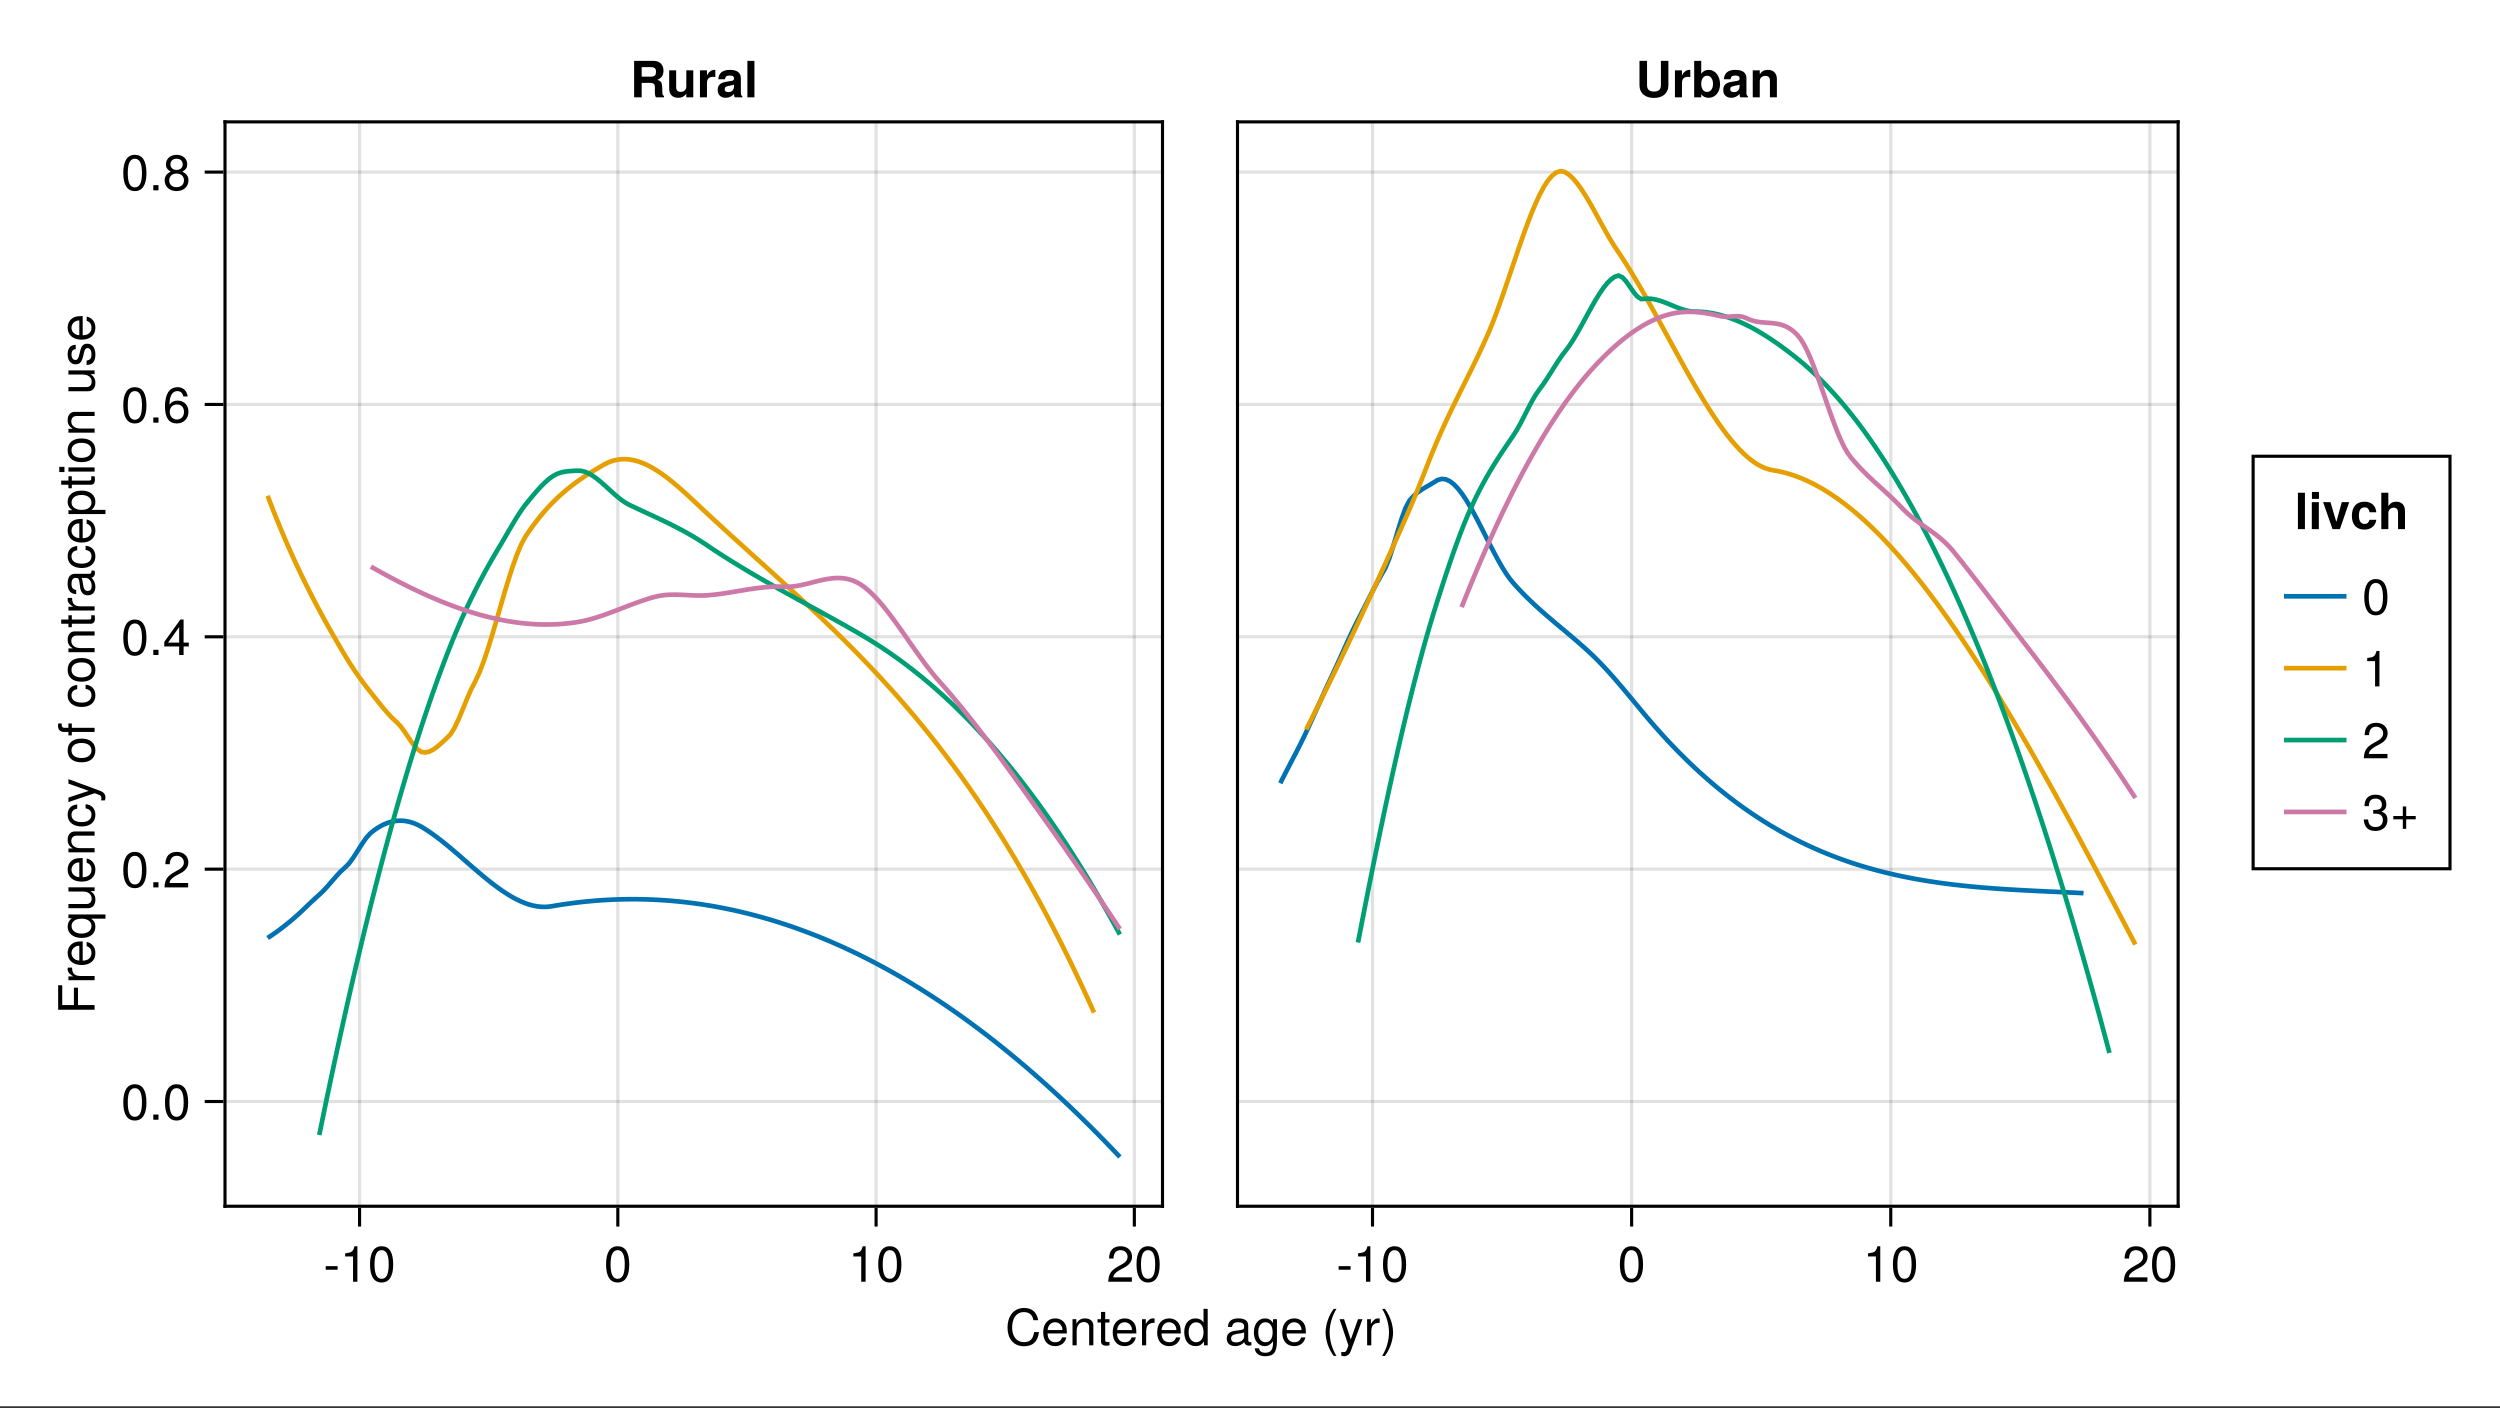 <?xml version="1.0" encoding="UTF-8"?>
<svg xmlns="http://www.w3.org/2000/svg" xmlns:xlink="http://www.w3.org/1999/xlink" width="600" height="338" viewBox="0 0 600 338">
<rect x="0" y="0" width="600" height="338" fill="#333333" stroke="none"/>
<defs>
<g>
<g id="glyph-0-0-8HdoWFxn">
<path d="M 3.406 -2.875 C 3.406 -2.875 0.547 -2.875 0.547 -2.875 C 0.547 -2.875 0.547 -3.75 0.547 -3.75 C 0.547 -3.75 3.406 -3.75 3.406 -3.75 C 3.406 -3.75 3.406 -2.875 3.406 -2.875 Z M 3.406 -2.875 "/>
</g>
<g id="glyph-0-1-8HdoWFxn">
<path d="M 6.078 -4.094 C 6.078 -1.297 5.094 0.188 3.297 0.188 C 1.469 0.188 0.516 -1.297 0.516 -4.156 C 0.516 -7.016 1.469 -8.516 3.297 -8.516 C 5.141 -8.516 6.078 -7.047 6.078 -4.094 Z M 5 -4.188 C 5 -6.469 4.438 -7.578 3.297 -7.578 C 2.156 -7.578 1.594 -6.484 1.594 -4.156 C 1.594 -1.828 2.156 -0.703 3.281 -0.703 C 4.453 -0.703 5 -1.781 5 -4.188 Z M 5 -4.188 "/>
</g>
<g id="glyph-0-2-8HdoWFxn">
<path d="M 6.125 -6.016 C 6.125 -4.969 5.516 -4.078 4.328 -3.438 C 4.328 -3.438 3.125 -2.797 3.125 -2.797 C 2.094 -2.188 1.703 -1.734 1.594 -1.047 C 1.594 -1.047 6.078 -1.047 6.078 -1.047 C 6.078 -1.047 6.078 0 6.078 0 C 6.078 0 0.406 0 0.406 0 C 0.5 -1.875 1.016 -2.672 2.797 -3.688 C 2.797 -3.688 3.906 -4.312 3.906 -4.312 C 4.656 -4.734 5.047 -5.312 5.047 -5.984 C 5.047 -6.906 4.328 -7.578 3.375 -7.578 C 2.328 -7.578 1.734 -6.984 1.656 -5.562 C 1.656 -5.562 0.594 -5.562 0.594 -5.562 C 0.656 -7.625 1.672 -8.516 3.406 -8.516 C 5.016 -8.516 6.125 -7.453 6.125 -6.016 Z M 6.125 -6.016 "/>
</g>
<g id="glyph-0-3-8HdoWFxn">
<path d="M 6.234 -2.047 C 6.234 -2.047 4.984 -2.047 4.984 -2.047 C 4.984 -2.047 4.984 0 4.984 0 C 4.984 0 3.922 0 3.922 0 C 3.922 0 3.922 -2.047 3.922 -2.047 C 3.922 -2.047 0.344 -2.047 0.344 -2.047 C 0.344 -2.047 0.344 -3.156 0.344 -3.156 C 0.344 -3.156 4.203 -8.516 4.203 -8.516 C 4.203 -8.516 4.984 -8.516 4.984 -8.516 C 4.984 -8.516 4.984 -2.984 4.984 -2.984 C 4.984 -2.984 6.234 -2.984 6.234 -2.984 C 6.234 -2.984 6.234 -2.047 6.234 -2.047 Z M 3.922 -2.984 C 3.922 -2.984 3.922 -6.703 3.922 -6.703 C 3.922 -6.703 1.266 -2.984 1.266 -2.984 C 1.266 -2.984 3.922 -2.984 3.922 -2.984 Z M 3.922 -2.984 "/>
</g>
<g id="glyph-0-4-8HdoWFxn">
<path d="M 6.156 -2.641 C 6.156 -0.969 4.984 0.188 3.375 0.188 C 1.422 0.188 0.516 -1.219 0.516 -3.875 C 0.516 -6.844 1.578 -8.516 3.562 -8.516 C 4.859 -8.516 5.766 -7.688 5.969 -6.281 C 5.969 -6.281 4.922 -6.281 4.922 -6.281 C 4.75 -7.109 4.234 -7.578 3.484 -7.578 C 2.281 -7.578 1.609 -6.422 1.594 -4.344 C 2.047 -4.969 2.719 -5.297 3.547 -5.297 C 5.078 -5.297 6.156 -4.219 6.156 -2.641 Z M 5.078 -2.562 C 5.078 -3.703 4.438 -4.359 3.422 -4.359 C 2.375 -4.359 1.656 -3.672 1.656 -2.609 C 1.656 -1.531 2.406 -0.75 3.391 -0.75 C 4.359 -0.75 5.078 -1.484 5.078 -2.562 Z M 5.078 -2.562 "/>
</g>
<g id="glyph-1-0-8HdoWFxn">
<path d="M 4.156 0 C 4.156 0 3.109 0 3.109 0 C 3.109 0 3.109 -6.062 3.109 -6.062 C 3.109 -6.062 1.219 -6.062 1.219 -6.062 C 1.219 -6.062 1.219 -6.812 1.219 -6.812 C 2.859 -7.016 3.094 -7.203 3.469 -8.516 C 3.469 -8.516 4.156 -8.516 4.156 -8.516 C 4.156 -8.516 4.156 0 4.156 0 Z M 4.156 0 "/>
</g>
<g id="glyph-2-0-8HdoWFxn">
<path d="M 6.078 -4.094 C 6.078 -1.297 5.094 0.188 3.297 0.188 C 1.469 0.188 0.516 -1.297 0.516 -4.156 C 0.516 -7.016 1.469 -8.516 3.297 -8.516 C 5.141 -8.516 6.078 -7.047 6.078 -4.094 Z M 5 -4.188 C 5 -6.469 4.438 -7.578 3.297 -7.578 C 2.156 -7.578 1.594 -6.484 1.594 -4.156 C 1.594 -1.828 2.156 -0.703 3.281 -0.703 C 4.453 -0.703 5 -1.781 5 -4.188 Z M 5 -4.188 "/>
</g>
<g id="glyph-2-1-8HdoWFxn">
<path d="M 4.156 0 C 4.156 0 3.109 0 3.109 0 C 3.109 0 3.109 -6.062 3.109 -6.062 C 3.109 -6.062 1.219 -6.062 1.219 -6.062 C 1.219 -6.062 1.219 -6.812 1.219 -6.812 C 2.859 -7.016 3.094 -7.203 3.469 -8.516 C 3.469 -8.516 4.156 -8.516 4.156 -8.516 C 4.156 -8.516 4.156 0 4.156 0 Z M 4.156 0 "/>
</g>
<g id="glyph-2-2-8HdoWFxn">
<path d="M 6.156 -2.859 C 6.156 -2.859 1.531 -2.859 1.531 -2.859 C 1.547 -1.422 2.328 -0.75 3.375 -0.75 C 4.172 -0.75 4.734 -1.078 5.016 -1.906 C 5.016 -1.906 6.031 -1.906 6.031 -1.906 C 5.766 -0.641 4.781 0.188 3.344 0.188 C 1.578 0.188 0.484 -1.047 0.484 -3.109 C 0.484 -5.172 1.609 -6.469 3.359 -6.469 C 4.531 -6.469 5.5 -5.844 5.906 -4.812 C 6.078 -4.344 6.156 -3.766 6.156 -2.859 Z M 5.094 -3.75 C 5.094 -4.734 4.328 -5.547 3.344 -5.547 C 2.344 -5.547 1.625 -4.781 1.547 -3.672 C 1.547 -3.672 5.078 -3.672 5.078 -3.672 C 5.094 -3.703 5.094 -3.75 5.094 -3.75 Z M 5.094 -3.75 "/>
</g>
<g id="glyph-2-3-8HdoWFxn">
<path d="M 5.875 -1.031 C 5.875 1.734 5.031 2.609 3.062 2.609 C 1.578 2.609 0.656 1.906 0.547 0.719 C 0.547 0.719 1.578 0.719 1.578 0.719 C 1.688 1.484 2.297 1.781 3.094 1.781 C 4.266 1.781 4.938 1.141 4.938 -0.531 C 4.938 -0.531 4.938 -0.953 4.938 -0.953 C 4.281 -0.156 3.734 0.188 2.938 0.188 C 1.469 0.188 0.344 -1.109 0.344 -3.078 C 0.344 -5.125 1.422 -6.469 3.031 -6.469 C 3.828 -6.469 4.438 -6.125 4.938 -5.375 C 4.938 -5.375 4.938 -6.281 4.938 -6.281 C 4.938 -6.281 5.875 -6.281 5.875 -6.281 C 5.875 -6.281 5.875 -1.031 5.875 -1.031 Z M 4.844 -3.109 C 4.844 -4.625 4.219 -5.547 3.125 -5.547 C 2.062 -5.547 1.391 -4.656 1.391 -3.141 C 1.391 -1.625 2.047 -0.75 3.141 -0.75 C 4.203 -0.75 4.844 -1.609 4.844 -3.109 Z M 4.844 -3.109 "/>
</g>
<g id="glyph-2-4-8HdoWFxn">
<path d="M 3.859 -5.406 C 2.297 -5.391 1.844 -4.688 1.844 -3.266 C 1.844 -3.266 1.844 0 1.844 0 C 1.844 0 0.844 0 0.844 0 C 0.844 0 0.844 -6.281 0.844 -6.281 C 0.844 -6.281 1.75 -6.281 1.75 -6.281 C 1.75 -6.281 1.75 -5.141 1.75 -5.141 C 2.328 -6.078 2.812 -6.469 3.469 -6.469 C 3.594 -6.469 3.688 -6.453 3.859 -6.438 C 3.859 -6.438 3.859 -5.406 3.859 -5.406 Z M 3.859 -5.406 "/>
</g>
<g id="glyph-3-0-8HdoWFxn">
<path d="M 6.078 -4.094 C 6.078 -1.297 5.094 0.188 3.297 0.188 C 1.469 0.188 0.516 -1.297 0.516 -4.156 C 0.516 -7.016 1.469 -8.516 3.297 -8.516 C 5.141 -8.516 6.078 -7.047 6.078 -4.094 Z M 5 -4.188 C 5 -6.469 4.438 -7.578 3.297 -7.578 C 2.156 -7.578 1.594 -6.484 1.594 -4.156 C 1.594 -1.828 2.156 -0.703 3.281 -0.703 C 4.453 -0.703 5 -1.781 5 -4.188 Z M 5 -4.188 "/>
</g>
<g id="glyph-4-0-8HdoWFxn">
<path d="M 4.156 0 C 4.156 0 3.109 0 3.109 0 C 3.109 0 3.109 -6.062 3.109 -6.062 C 3.109 -6.062 1.219 -6.062 1.219 -6.062 C 1.219 -6.062 1.219 -6.812 1.219 -6.812 C 2.859 -7.016 3.094 -7.203 3.469 -8.516 C 3.469 -8.516 4.156 -8.516 4.156 -8.516 C 4.156 -8.516 4.156 0 4.156 0 Z M 4.156 0 "/>
</g>
<g id="glyph-4-1-8HdoWFxn">
<path d="M 6.078 -4.094 C 6.078 -1.297 5.094 0.188 3.297 0.188 C 1.469 0.188 0.516 -1.297 0.516 -4.156 C 0.516 -7.016 1.469 -8.516 3.297 -8.516 C 5.141 -8.516 6.078 -7.047 6.078 -4.094 Z M 5 -4.188 C 5 -6.469 4.438 -7.578 3.297 -7.578 C 2.156 -7.578 1.594 -6.484 1.594 -4.156 C 1.594 -1.828 2.156 -0.703 3.281 -0.703 C 4.453 -0.703 5 -1.781 5 -4.188 Z M 5 -4.188 "/>
</g>
<g id="glyph-4-2-8HdoWFxn">
<path d="M 6.125 -6.016 C 6.125 -4.969 5.516 -4.078 4.328 -3.438 C 4.328 -3.438 3.125 -2.797 3.125 -2.797 C 2.094 -2.188 1.703 -1.734 1.594 -1.047 C 1.594 -1.047 6.078 -1.047 6.078 -1.047 C 6.078 -1.047 6.078 0 6.078 0 C 6.078 0 0.406 0 0.406 0 C 0.5 -1.875 1.016 -2.672 2.797 -3.688 C 2.797 -3.688 3.906 -4.312 3.906 -4.312 C 4.656 -4.734 5.047 -5.312 5.047 -5.984 C 5.047 -6.906 4.328 -7.578 3.375 -7.578 C 2.328 -7.578 1.734 -6.984 1.656 -5.562 C 1.656 -5.562 0.594 -5.562 0.594 -5.562 C 0.656 -7.625 1.672 -8.516 3.406 -8.516 C 5.016 -8.516 6.125 -7.453 6.125 -6.016 Z M 6.125 -6.016 "/>
</g>
<g id="glyph-4-3-8HdoWFxn">
<path d="M 8.125 -3.188 C 7.859 -0.906 6.656 0.219 4.531 0.219 C 1.953 0.219 0.578 -1.719 0.578 -4.266 C 0.578 -6.828 1.922 -8.969 4.578 -8.969 C 6.484 -8.969 7.594 -7.953 7.938 -6.031 C 7.938 -6.031 6.797 -6.031 6.797 -6.031 C 6.531 -7.375 5.812 -7.984 4.438 -7.984 C 2.75 -7.984 1.688 -6.531 1.688 -4.281 C 1.688 -2.094 2.797 -0.766 4.531 -0.766 C 6.016 -0.766 6.703 -1.531 6.969 -3.188 C 6.969 -3.188 8.125 -3.188 8.125 -3.188 Z M 8.125 -3.188 "/>
</g>
<g id="glyph-4-4-8HdoWFxn">
<path d="M 5.844 0 C 5.844 0 4.844 0 4.844 0 C 4.844 0 4.844 -4.359 4.844 -4.359 C 4.844 -5.109 4.344 -5.594 3.547 -5.594 C 2.531 -5.594 1.844 -4.75 1.844 -3.469 C 1.844 -3.469 1.844 0 1.844 0 C 1.844 0 0.844 0 0.844 0 C 0.844 0 0.844 -6.281 0.844 -6.281 C 0.844 -6.281 1.766 -6.281 1.766 -6.281 C 1.766 -6.281 1.766 -5.234 1.766 -5.234 C 2.312 -6.109 2.922 -6.469 3.859 -6.469 C 5.062 -6.469 5.844 -5.797 5.844 -4.75 C 5.844 -4.75 5.844 0 5.844 0 Z M 5.844 0 "/>
</g>
<g id="glyph-4-5-8HdoWFxn">
<path d="M 3.047 0 C 2.719 0.062 2.469 0.078 2.234 0.078 C 1.453 0.078 1.016 -0.281 1.016 -0.906 C 1.016 -0.906 1.016 -5.469 1.016 -5.469 C 1.016 -5.469 0.172 -5.469 0.172 -5.469 C 0.172 -5.469 0.172 -6.281 0.172 -6.281 C 0.172 -6.281 1.016 -6.281 1.016 -6.281 C 1.016 -6.281 1.016 -8.016 1.016 -8.016 C 1.016 -8.016 2.016 -8.016 2.016 -8.016 C 2.016 -8.016 2.016 -6.281 2.016 -6.281 C 2.016 -6.281 3.047 -6.281 3.047 -6.281 C 3.047 -6.281 3.047 -5.469 3.047 -5.469 C 3.047 -5.469 2.016 -5.469 2.016 -5.469 C 2.016 -5.469 2.016 -1.359 2.016 -1.359 C 2.016 -0.906 2.141 -0.797 2.562 -0.797 C 2.766 -0.797 2.922 -0.797 3.047 -0.844 C 3.047 -0.844 3.047 0 3.047 0 Z M 3.047 0 "/>
</g>
<g id="glyph-4-6-8HdoWFxn">
<path d="M 6.156 -2.859 C 6.156 -2.859 1.531 -2.859 1.531 -2.859 C 1.547 -1.422 2.328 -0.75 3.375 -0.75 C 4.172 -0.75 4.734 -1.078 5.016 -1.906 C 5.016 -1.906 6.031 -1.906 6.031 -1.906 C 5.766 -0.641 4.781 0.188 3.344 0.188 C 1.578 0.188 0.484 -1.047 0.484 -3.109 C 0.484 -5.172 1.609 -6.469 3.359 -6.469 C 4.531 -6.469 5.5 -5.844 5.906 -4.812 C 6.078 -4.344 6.156 -3.766 6.156 -2.859 Z M 5.094 -3.75 C 5.094 -4.734 4.328 -5.547 3.344 -5.547 C 2.344 -5.547 1.625 -4.781 1.547 -3.672 C 1.547 -3.672 5.078 -3.672 5.078 -3.672 C 5.094 -3.703 5.094 -3.75 5.094 -3.75 Z M 5.094 -3.75 "/>
</g>
<g id="glyph-4-7-8HdoWFxn">
<path d="M 3.859 -5.406 C 2.297 -5.391 1.844 -4.688 1.844 -3.266 C 1.844 -3.266 1.844 0 1.844 0 C 1.844 0 0.844 0 0.844 0 C 0.844 0 0.844 -6.281 0.844 -6.281 C 0.844 -6.281 1.75 -6.281 1.75 -6.281 C 1.75 -6.281 1.75 -5.141 1.75 -5.141 C 2.328 -6.078 2.812 -6.469 3.469 -6.469 C 3.594 -6.469 3.688 -6.453 3.859 -6.438 C 3.859 -6.438 3.859 -5.406 3.859 -5.406 Z M 3.859 -5.406 "/>
</g>
<g id="glyph-4-8-8HdoWFxn">
<path d="M 5.938 0 C 5.938 0 5.047 0 5.047 0 C 5.047 0 5.047 -0.922 5.047 -0.922 C 4.516 -0.141 3.906 0.188 3.047 0.188 C 1.359 0.188 0.312 -1.078 0.312 -3.203 C 0.312 -5.203 1.375 -6.469 3.016 -6.469 C 3.859 -6.469 4.531 -6.125 4.938 -5.5 C 4.938 -5.5 4.938 -8.75 4.938 -8.75 C 4.938 -8.75 5.938 -8.75 5.938 -8.75 C 5.938 -8.75 5.938 0 5.938 0 Z M 4.938 -3.125 C 4.938 -4.578 4.266 -5.531 3.188 -5.531 C 2.094 -5.531 1.359 -4.609 1.359 -3.141 C 1.359 -1.688 2.094 -0.75 3.188 -0.75 C 4.25 -0.75 4.938 -1.672 4.938 -3.125 Z M 4.938 -3.125 "/>
</g>
<g id="glyph-4-9-8HdoWFxn">
</g>
<g id="glyph-4-1-8HdoWFxn0">
<path d="M 3.484 2.547 C 3.484 2.547 2.828 2.547 2.828 2.547 C 1.625 0.969 0.875 -1.219 0.875 -3.109 C 0.875 -4.984 1.625 -7.172 2.828 -8.75 C 2.828 -8.75 3.484 -8.75 3.484 -8.75 C 2.438 -7.047 1.844 -5.016 1.844 -3.109 C 1.844 -1.188 2.438 0.828 3.484 2.547 Z M 3.484 2.547 "/>
</g>
<g id="glyph-4-1-8HdoWFxn1">
<path d="M 3.078 -3.094 C 3.078 -1.219 2.312 0.969 1.109 2.547 C 1.109 2.547 0.453 2.547 0.453 2.547 C 1.516 0.844 2.094 -1.188 2.094 -3.094 C 2.094 -5.016 1.516 -7.031 0.453 -8.75 C 0.453 -8.75 1.109 -8.75 1.109 -8.75 C 2.312 -7.172 3.078 -4.984 3.078 -3.094 Z M 3.078 -3.094 "/>
</g>
<g id="glyph-5-0-8HdoWFxn">
<path d="M -7.766 -6.953 C -7.766 -6.953 -7.766 -2.203 -7.766 -2.203 C -7.766 -2.203 -4.969 -2.203 -4.969 -2.203 C -4.969 -2.203 -4.969 -6.375 -4.969 -6.375 C -4.969 -6.375 -3.984 -6.375 -3.984 -6.375 C -3.984 -6.375 -3.984 -2.203 -3.984 -2.203 C -3.984 -2.203 0 -2.203 0 -2.203 C 0 -2.203 0 -1.078 0 -1.078 C 0 -1.078 -8.75 -1.078 -8.75 -1.078 C -8.75 -1.078 -8.75 -6.953 -8.75 -6.953 C -8.75 -6.953 -7.766 -6.953 -7.766 -6.953 Z M -7.766 -6.953 "/>
</g>
<g id="glyph-5-1-8HdoWFxn">
<path d="M -2.859 -6.156 C -2.859 -6.156 -2.859 -1.531 -2.859 -1.531 C -1.422 -1.547 -0.75 -2.328 -0.75 -3.375 C -0.75 -4.172 -1.078 -4.734 -1.906 -5.016 C -1.906 -5.016 -1.906 -6.031 -1.906 -6.031 C -0.641 -5.766 0.188 -4.781 0.188 -3.344 C 0.188 -1.578 -1.047 -0.484 -3.109 -0.484 C -5.172 -0.484 -6.469 -1.609 -6.469 -3.359 C -6.469 -4.531 -5.844 -5.5 -4.812 -5.906 C -4.344 -6.078 -3.766 -6.156 -2.859 -6.156 Z M -3.75 -5.094 C -4.734 -5.094 -5.547 -4.328 -5.547 -3.344 C -5.547 -2.344 -4.781 -1.625 -3.672 -1.547 C -3.672 -1.547 -3.672 -5.078 -3.672 -5.078 C -3.703 -5.094 -3.75 -5.094 -3.75 -5.094 Z M -3.75 -5.094 "/>
</g>
<g id="glyph-6-0-8HdoWFxn">
<path d="M -5.406 -3.859 C -5.391 -2.297 -4.688 -1.844 -3.266 -1.844 C -3.266 -1.844 0 -1.844 0 -1.844 C 0 -1.844 0 -0.844 0 -0.844 C 0 -0.844 -6.281 -0.844 -6.281 -0.844 C -6.281 -0.844 -6.281 -1.75 -6.281 -1.75 C -6.281 -1.75 -5.141 -1.75 -5.141 -1.75 C -6.078 -2.328 -6.469 -2.812 -6.469 -3.469 C -6.469 -3.594 -6.453 -3.688 -6.438 -3.859 C -6.438 -3.859 -5.406 -3.859 -5.406 -3.859 Z M -5.406 -3.859 "/>
</g>
<g id="glyph-6-1-8HdoWFxn">
<path d="M 0 -5.781 C 0 -5.781 0 -4.891 0 -4.891 C 0 -4.891 -0.969 -4.891 -0.969 -4.891 C -0.141 -4.297 0.188 -3.703 0.188 -2.781 C 0.188 -1.562 -0.484 -0.781 -1.531 -0.781 C -1.531 -0.781 -6.281 -0.781 -6.281 -0.781 C -6.281 -0.781 -6.281 -1.781 -6.281 -1.781 C -6.281 -1.781 -1.938 -1.781 -1.938 -1.781 C -1.172 -1.781 -0.703 -2.281 -0.703 -3.078 C -0.703 -4.109 -1.531 -4.781 -2.812 -4.781 C -2.812 -4.781 -6.281 -4.781 -6.281 -4.781 C -6.281 -4.781 -6.281 -5.781 -6.281 -5.781 C -6.281 -5.781 0 -5.781 0 -5.781 Z M 0 -5.781 "/>
</g>
<g id="glyph-7-0-8HdoWFxn">
<path d="M 2.609 -5.938 C 2.609 -5.938 2.609 -4.938 2.609 -4.938 C 2.609 -4.938 -0.812 -4.938 -0.812 -4.938 C -0.125 -4.469 0.188 -3.875 0.188 -3 C 0.188 -1.344 -1.031 -0.312 -3.078 -0.312 C -5.156 -0.312 -6.469 -1.391 -6.469 -3.047 C -6.469 -3.875 -6.109 -4.578 -5.453 -5.047 C -5.453 -5.047 -6.281 -5.047 -6.281 -5.047 C -6.281 -5.047 -6.281 -5.938 -6.281 -5.938 C -6.281 -5.938 2.609 -5.938 2.609 -5.938 Z M -3.109 -4.938 C -4.578 -4.938 -5.531 -4.266 -5.531 -3.188 C -5.531 -2.094 -4.594 -1.359 -3.141 -1.359 C -1.688 -1.359 -0.75 -2.094 -0.75 -3.188 C -0.75 -4.25 -1.672 -4.938 -3.109 -4.938 Z M -3.109 -4.938 "/>
</g>
<g id="glyph-8-0-8HdoWFxn">
<path d="M 0 -5.844 C 0 -5.844 0 -4.844 0 -4.844 C 0 -4.844 -4.359 -4.844 -4.359 -4.844 C -5.109 -4.844 -5.594 -4.344 -5.594 -3.547 C -5.594 -2.531 -4.75 -1.844 -3.469 -1.844 C -3.469 -1.844 0 -1.844 0 -1.844 C 0 -1.844 0 -0.844 0 -0.844 C 0 -0.844 -6.281 -0.844 -6.281 -0.844 C -6.281 -0.844 -6.281 -1.766 -6.281 -1.766 C -6.281 -1.766 -5.234 -1.766 -5.234 -1.766 C -6.109 -2.312 -6.469 -2.922 -6.469 -3.859 C -6.469 -5.062 -5.797 -5.844 -4.75 -5.844 C -4.75 -5.844 0 -5.844 0 -5.844 Z M 0 -5.844 "/>
</g>
<g id="glyph-8-1-8HdoWFxn">
</g>
<g id="glyph-8-2-8HdoWFxn">
<path d="M -3.094 -6.125 C -1.031 -6.125 0.188 -5.047 0.188 -3.281 C 0.188 -1.484 -1.031 -0.438 -3.141 -0.438 C -5.25 -0.438 -6.469 -1.5 -6.469 -3.266 C -6.469 -5.078 -5.266 -6.125 -3.094 -6.125 Z M -3.109 -5.078 C -4.672 -5.078 -5.547 -4.406 -5.547 -3.281 C -5.547 -2.156 -4.656 -1.469 -3.141 -1.469 C -1.625 -1.469 -0.75 -2.156 -0.75 -3.281 C -0.75 -4.375 -1.625 -5.078 -3.109 -5.078 Z M -3.109 -5.078 "/>
</g>
<g id="glyph-8-3-8HdoWFxn">
<path d="M 0 -3.047 C 0.062 -2.719 0.078 -2.469 0.078 -2.234 C 0.078 -1.453 -0.281 -1.016 -0.906 -1.016 C -0.906 -1.016 -5.469 -1.016 -5.469 -1.016 C -5.469 -1.016 -5.469 -0.172 -5.469 -0.172 C -5.469 -0.172 -6.281 -0.172 -6.281 -0.172 C -6.281 -0.172 -6.281 -1.016 -6.281 -1.016 C -6.281 -1.016 -8.016 -1.016 -8.016 -1.016 C -8.016 -1.016 -8.016 -2.016 -8.016 -2.016 C -8.016 -2.016 -6.281 -2.016 -6.281 -2.016 C -6.281 -2.016 -6.281 -3.047 -6.281 -3.047 C -6.281 -3.047 -5.469 -3.047 -5.469 -3.047 C -5.469 -3.047 -5.469 -2.016 -5.469 -2.016 C -5.469 -2.016 -1.359 -2.016 -1.359 -2.016 C -0.906 -2.016 -0.797 -2.141 -0.797 -2.562 C -0.797 -2.766 -0.797 -2.922 -0.844 -3.047 C -0.844 -3.047 0 -3.047 0 -3.047 Z M 0 -3.047 "/>
</g>
<g id="glyph-8-4-8HdoWFxn">
<path d="M -0.031 -6.422 C 0.062 -6.094 0.078 -5.938 0.078 -5.734 C 0.078 -5.25 -0.266 -4.812 -0.75 -4.703 C -0.156 -4.156 0.188 -3.375 0.188 -2.562 C 0.188 -1.297 -0.484 -0.5 -1.625 -0.5 C -2.406 -0.5 -2.969 -0.875 -3.266 -1.609 C -3.422 -1.984 -3.469 -2.203 -3.641 -3.625 C -3.75 -4.422 -3.922 -4.672 -4.344 -4.672 C -4.344 -4.672 -4.609 -4.672 -4.609 -4.672 C -5.203 -4.672 -5.547 -4.156 -5.547 -3.266 C -5.547 -2.328 -5.203 -1.875 -4.422 -1.781 C -4.422 -1.781 -4.422 -0.781 -4.422 -0.781 C -5.875 -0.844 -6.469 -1.781 -6.469 -3.297 C -6.469 -4.844 -5.875 -5.656 -4.75 -5.656 C -4.75 -5.656 -1.25 -5.656 -1.25 -5.656 C -0.938 -5.656 -0.75 -5.859 -0.75 -6.203 C -0.75 -6.266 -0.75 -6.312 -0.781 -6.422 C -0.781 -6.422 -0.031 -6.422 -0.031 -6.422 Z M -2.172 -4.672 C -2.172 -4.672 -3.109 -4.672 -3.109 -4.672 C -2.953 -4.328 -2.906 -4.109 -2.766 -3.062 C -2.609 -1.984 -2.312 -1.547 -1.656 -1.547 C -0.969 -1.547 -0.703 -2 -0.703 -2.781 C -0.703 -3.75 -1.266 -4.672 -2.172 -4.672 Z M -2.172 -4.672 "/>
</g>
<g id="glyph-8-5-8HdoWFxn">
<path d="M -2.859 -6.156 C -2.859 -6.156 -2.859 -1.531 -2.859 -1.531 C -1.422 -1.547 -0.75 -2.328 -0.75 -3.375 C -0.75 -4.172 -1.078 -4.734 -1.906 -5.016 C -1.906 -5.016 -1.906 -6.031 -1.906 -6.031 C -0.641 -5.766 0.188 -4.781 0.188 -3.344 C 0.188 -1.578 -1.047 -0.484 -3.109 -0.484 C -5.172 -0.484 -6.469 -1.609 -6.469 -3.359 C -6.469 -4.531 -5.844 -5.5 -4.812 -5.906 C -4.344 -6.078 -3.766 -6.156 -2.859 -6.156 Z M -3.75 -5.094 C -4.734 -5.094 -5.547 -4.328 -5.547 -3.344 C -5.547 -2.344 -4.781 -1.625 -3.672 -1.547 C -3.672 -1.547 -3.672 -5.078 -3.672 -5.078 C -3.703 -5.094 -3.75 -5.094 -3.75 -5.094 Z M -3.75 -5.094 "/>
</g>
<g id="glyph-8-6-8HdoWFxn">
<path d="M 0 -1.844 C 0 -1.844 0 -0.844 0 -0.844 C 0 -0.844 -6.281 -0.844 -6.281 -0.844 C -6.281 -0.844 -6.281 -1.844 -6.281 -1.844 C -6.281 -1.844 0 -1.844 0 -1.844 Z M -7.234 -1.969 C -7.234 -1.969 -7.234 -0.719 -7.234 -0.719 C -7.234 -0.719 -8.484 -0.719 -8.484 -0.719 C -8.484 -0.719 -8.484 -1.969 -8.484 -1.969 C -8.484 -1.969 -7.234 -1.969 -7.234 -1.969 Z M -7.234 -1.969 "/>
</g>
<g id="glyph-9-0-8HdoWFxn">
<path d="M -2.156 -5.719 C -0.719 -5.609 0.188 -4.656 0.188 -3.156 C 0.188 -1.453 -1.062 -0.375 -3.078 -0.375 C -5.172 -0.375 -6.469 -1.469 -6.469 -3.172 C -6.469 -4.578 -5.719 -5.531 -4.172 -5.656 C -4.172 -5.656 -4.172 -4.641 -4.172 -4.641 C -5.047 -4.531 -5.547 -4 -5.547 -3.156 C -5.547 -2.062 -4.656 -1.422 -3.078 -1.422 C -1.594 -1.422 -0.75 -2.078 -0.75 -3.188 C -0.75 -4.031 -1.156 -4.547 -2.156 -4.719 C -2.156 -4.719 -2.156 -5.719 -2.156 -5.719 Z M -2.156 -5.719 "/>
</g>
<g id="glyph-9-1-8HdoWFxn">
<path d="M -6.281 -5.734 C -6.281 -5.734 1.312 -2.938 1.312 -2.938 C 2.219 -2.609 2.609 -2.031 2.609 -1.312 C 2.609 -1.062 2.562 -0.859 2.453 -0.641 C 2.453 -0.641 1.562 -0.641 1.562 -0.641 C 1.609 -0.859 1.625 -1.031 1.625 -1.172 C 1.625 -1.609 1.469 -1.812 1.016 -1.984 C 1.016 -1.984 0.031 -2.359 0.031 -2.359 C 0.031 -2.359 -6.281 -0.234 -6.281 -0.234 C -6.281 -0.234 -6.281 -1.312 -6.281 -1.312 C -6.281 -1.312 -1.391 -2.922 -1.391 -2.922 C -1.391 -2.922 -6.281 -4.656 -6.281 -4.656 C -6.281 -4.656 -6.281 -5.734 -6.281 -5.734 Z M -6.281 -5.734 "/>
</g>
<g id="glyph-9-2-8HdoWFxn">
<path d="M -3.094 -6.125 C -1.031 -6.125 0.188 -5.047 0.188 -3.281 C 0.188 -1.484 -1.031 -0.438 -3.141 -0.438 C -5.25 -0.438 -6.469 -1.5 -6.469 -3.266 C -6.469 -5.078 -5.266 -6.125 -3.094 -6.125 Z M -3.109 -5.078 C -4.672 -5.078 -5.547 -4.406 -5.547 -3.281 C -5.547 -2.156 -4.656 -1.469 -3.141 -1.469 C -1.625 -1.469 -0.75 -2.156 -0.75 -3.281 C -0.75 -4.375 -1.625 -5.078 -3.109 -5.078 Z M -3.109 -5.078 "/>
</g>
<g id="glyph-9-3-8HdoWFxn">
<path d="M -3.078 -6.281 C -1.078 -6.281 0.188 -5.203 0.188 -3.594 C 0.188 -2.766 -0.109 -2.188 -0.75 -1.656 C -0.75 -1.656 2.609 -1.656 2.609 -1.656 C 2.609 -1.656 2.609 -0.656 2.609 -0.656 C 2.609 -0.656 -6.281 -0.656 -6.281 -0.656 C -6.281 -0.656 -6.281 -1.578 -6.281 -1.578 C -6.281 -1.578 -5.344 -1.578 -5.344 -1.578 C -6.078 -2.047 -6.469 -2.719 -6.469 -3.578 C -6.469 -5.25 -5.203 -6.281 -3.078 -6.281 Z M -3.109 -5.234 C -4.609 -5.234 -5.531 -4.516 -5.531 -3.406 C -5.531 -2.359 -4.578 -1.656 -3.094 -1.656 C -1.625 -1.656 -0.75 -2.359 -0.75 -3.406 C -0.75 -4.5 -1.688 -5.234 -3.109 -5.234 Z M -3.109 -5.234 "/>
</g>
<g id="glyph-10-0-8HdoWFxn">
</g>
<g id="glyph-10-1-8HdoWFxn">
<path d="M -5.406 -3.859 C -5.391 -2.297 -4.688 -1.844 -3.266 -1.844 C -3.266 -1.844 0 -1.844 0 -1.844 C 0 -1.844 0 -0.844 0 -0.844 C 0 -0.844 -6.281 -0.844 -6.281 -0.844 C -6.281 -0.844 -6.281 -1.75 -6.281 -1.75 C -6.281 -1.75 -5.141 -1.75 -5.141 -1.75 C -6.078 -2.328 -6.469 -2.812 -6.469 -3.469 C -6.469 -3.594 -6.453 -3.688 -6.438 -3.859 C -6.438 -3.859 -5.406 -3.859 -5.406 -3.859 Z M -5.406 -3.859 "/>
</g>
<g id="glyph-10-2-8HdoWFxn">
<path d="M -2.156 -5.719 C -0.719 -5.609 0.188 -4.656 0.188 -3.156 C 0.188 -1.453 -1.062 -0.375 -3.078 -0.375 C -5.172 -0.375 -6.469 -1.469 -6.469 -3.172 C -6.469 -4.578 -5.719 -5.531 -4.172 -5.656 C -4.172 -5.656 -4.172 -4.641 -4.172 -4.641 C -5.047 -4.531 -5.547 -4 -5.547 -3.156 C -5.547 -2.062 -4.656 -1.422 -3.078 -1.422 C -1.594 -1.422 -0.75 -2.078 -0.75 -3.188 C -0.75 -4.031 -1.156 -4.547 -2.156 -4.719 C -2.156 -4.719 -2.156 -5.719 -2.156 -5.719 Z M -2.156 -5.719 "/>
</g>
<g id="glyph-10-3-8HdoWFxn">
<path d="M -3.094 -6.125 C -1.031 -6.125 0.188 -5.047 0.188 -3.281 C 0.188 -1.484 -1.031 -0.438 -3.141 -0.438 C -5.25 -0.438 -6.469 -1.5 -6.469 -3.266 C -6.469 -5.078 -5.266 -6.125 -3.094 -6.125 Z M -3.109 -5.078 C -4.672 -5.078 -5.547 -4.406 -5.547 -3.281 C -5.547 -2.156 -4.656 -1.469 -3.141 -1.469 C -1.625 -1.469 -0.75 -2.156 -0.75 -3.281 C -0.75 -4.375 -1.625 -5.078 -3.109 -5.078 Z M -3.109 -5.078 "/>
</g>
<g id="glyph-11-0-8HdoWFxn">
<path d="M -5.469 -3.094 C -5.469 -3.094 -5.469 -2.047 -5.469 -2.047 C -5.469 -2.047 0 -2.047 0 -2.047 C 0 -2.047 0 -1.062 0 -1.062 C 0 -1.062 -5.469 -1.062 -5.469 -1.062 C -5.469 -1.062 -5.469 -0.219 -5.469 -0.219 C -5.469 -0.219 -6.281 -0.219 -6.281 -0.219 C -6.281 -0.219 -6.281 -1.062 -6.281 -1.062 C -6.281 -1.062 -7.359 -1.062 -7.359 -1.062 C -8.25 -1.062 -8.781 -1.609 -8.781 -2.531 C -8.781 -2.734 -8.766 -2.875 -8.719 -3.094 C -8.719 -3.094 -7.891 -3.094 -7.891 -3.094 C -7.906 -2.875 -7.906 -2.828 -7.906 -2.75 C -7.906 -2.297 -7.688 -2.047 -7.266 -2.047 C -7.266 -2.047 -6.281 -2.047 -6.281 -2.047 C -6.281 -2.047 -6.281 -3.094 -6.281 -3.094 C -6.281 -3.094 -5.469 -3.094 -5.469 -3.094 Z M -5.469 -3.094 "/>
</g>
<g id="glyph-12-0-8HdoWFxn">
</g>
<g id="glyph-12-1-8HdoWFxn">
<path d="M 0 -5.781 C 0 -5.781 0 -4.891 0 -4.891 C 0 -4.891 -0.969 -4.891 -0.969 -4.891 C -0.141 -4.297 0.188 -3.703 0.188 -2.781 C 0.188 -1.562 -0.484 -0.781 -1.531 -0.781 C -1.531 -0.781 -6.281 -0.781 -6.281 -0.781 C -6.281 -0.781 -6.281 -1.781 -6.281 -1.781 C -6.281 -1.781 -1.938 -1.781 -1.938 -1.781 C -1.172 -1.781 -0.703 -2.281 -0.703 -3.078 C -0.703 -4.109 -1.531 -4.781 -2.812 -4.781 C -2.812 -4.781 -6.281 -4.781 -6.281 -4.781 C -6.281 -4.781 -6.281 -5.781 -6.281 -5.781 C -6.281 -5.781 0 -5.781 0 -5.781 Z M 0 -5.781 "/>
</g>
<g id="glyph-12-2-8HdoWFxn">
<path d="M -1.766 -5.516 C -0.547 -5.516 0.188 -4.5 0.188 -2.922 C 0.188 -1.266 -0.469 -0.453 -1.922 -0.406 C -1.922 -0.406 -1.922 -1.469 -1.922 -1.469 C -0.953 -1.594 -0.75 -2.094 -0.75 -3 C -0.75 -3.875 -1.094 -4.469 -1.688 -4.469 C -2.141 -4.469 -2.344 -4.188 -2.516 -3.484 C -2.516 -3.484 -2.734 -2.562 -2.734 -2.562 C -3.094 -1.062 -3.562 -0.562 -4.547 -0.562 C -5.719 -0.562 -6.469 -1.516 -6.469 -2.969 C -6.469 -4.422 -5.766 -5.25 -4.531 -5.25 C -4.531 -5.25 -4.531 -4.203 -4.531 -4.203 C -5.203 -4.172 -5.547 -3.75 -5.547 -2.938 C -5.547 -2.125 -5.172 -1.609 -4.594 -1.609 C -4.156 -1.609 -3.891 -1.953 -3.703 -2.766 C -3.703 -2.766 -3.469 -3.734 -3.469 -3.734 C -3.172 -4.984 -2.703 -5.516 -1.766 -5.516 Z M -1.766 -5.516 "/>
</g>
<g id="glyph-13-0-8HdoWFxn">
<path d="M 6.078 -4.094 C 6.078 -1.297 5.094 0.188 3.297 0.188 C 1.469 0.188 0.516 -1.297 0.516 -4.156 C 0.516 -7.016 1.469 -8.516 3.297 -8.516 C 5.141 -8.516 6.078 -7.047 6.078 -4.094 Z M 5 -4.188 C 5 -6.469 4.438 -7.578 3.297 -7.578 C 2.156 -7.578 1.594 -6.484 1.594 -4.156 C 1.594 -1.828 2.156 -0.703 3.281 -0.703 C 4.453 -0.703 5 -1.781 5 -4.188 Z M 5 -4.188 "/>
</g>
<g id="glyph-14-0-8HdoWFxn">
<path d="M 2.297 0 C 2.297 0 1.047 0 1.047 0 C 1.047 0 1.047 -1.25 1.047 -1.25 C 1.047 -1.25 2.297 -1.25 2.297 -1.25 C 2.297 -1.25 2.297 0 2.297 0 Z M 2.297 0 "/>
</g>
<g id="glyph-15-0-8HdoWFxn">
<path d="M 2.297 0 C 2.297 0 1.047 0 1.047 0 C 1.047 0 1.047 -1.25 1.047 -1.25 C 1.047 -1.25 2.297 -1.25 2.297 -1.25 C 2.297 -1.25 2.297 0 2.297 0 Z M 2.297 0 "/>
</g>
<g id="glyph-16-0-8HdoWFxn">
<path d="M 6.078 -4.094 C 6.078 -1.297 5.094 0.188 3.297 0.188 C 1.469 0.188 0.516 -1.297 0.516 -4.156 C 0.516 -7.016 1.469 -8.516 3.297 -8.516 C 5.141 -8.516 6.078 -7.047 6.078 -4.094 Z M 5 -4.188 C 5 -6.469 4.438 -7.578 3.297 -7.578 C 2.156 -7.578 1.594 -6.484 1.594 -4.156 C 1.594 -1.828 2.156 -0.703 3.281 -0.703 C 4.453 -0.703 5 -1.781 5 -4.188 Z M 5 -4.188 "/>
</g>
<g id="glyph-16-1-8HdoWFxn">
<path d="M 6.156 -2.406 C 6.156 -0.859 4.984 0.188 3.297 0.188 C 1.625 0.188 0.438 -0.859 0.438 -2.406 C 0.438 -3.344 0.922 -4.016 1.891 -4.469 C 1.031 -5.016 0.75 -5.453 0.75 -6.234 C 0.75 -7.578 1.797 -8.516 3.297 -8.516 C 4.812 -8.516 5.859 -7.578 5.859 -6.234 C 5.859 -5.438 5.562 -5 4.688 -4.469 C 5.672 -4.016 6.156 -3.344 6.156 -2.406 Z M 4.781 -6.219 C 4.781 -7.047 4.203 -7.578 3.297 -7.578 C 2.406 -7.578 1.828 -7.047 1.828 -6.234 C 1.828 -5.422 2.406 -4.891 3.297 -4.891 C 4.188 -4.891 4.781 -5.422 4.781 -6.219 Z M 5.078 -2.391 C 5.078 -3.391 4.359 -4.016 3.297 -4.016 C 2.25 -4.016 1.531 -3.391 1.531 -2.391 C 1.531 -1.391 2.25 -0.75 3.281 -0.75 C 4.359 -0.75 5.078 -1.375 5.078 -2.391 Z M 5.078 -2.391 "/>
</g>
<g id="glyph-17-0-8HdoWFxn">
<path d="M 2.297 0 C 2.297 0 1.047 0 1.047 0 C 1.047 0 1.047 -1.25 1.047 -1.25 C 1.047 -1.25 2.297 -1.25 2.297 -1.25 C 2.297 -1.25 2.297 0 2.297 0 Z M 2.297 0 "/>
</g>
<g id="glyph-18-0-8HdoWFxn">
<path d="M 3.406 -2.875 C 3.406 -2.875 0.547 -2.875 0.547 -2.875 C 0.547 -2.875 0.547 -3.75 0.547 -3.75 C 0.547 -3.75 3.406 -3.75 3.406 -3.75 C 3.406 -3.75 3.406 -2.875 3.406 -2.875 Z M 3.406 -2.875 "/>
</g>
<g id="glyph-18-1-8HdoWFxn">
<path d="M 6.078 -4.094 C 6.078 -1.297 5.094 0.188 3.297 0.188 C 1.469 0.188 0.516 -1.297 0.516 -4.156 C 0.516 -7.016 1.469 -8.516 3.297 -8.516 C 5.141 -8.516 6.078 -7.047 6.078 -4.094 Z M 5 -4.188 C 5 -6.469 4.438 -7.578 3.297 -7.578 C 2.156 -7.578 1.594 -6.484 1.594 -4.156 C 1.594 -1.828 2.156 -0.703 3.281 -0.703 C 4.453 -0.703 5 -1.781 5 -4.188 Z M 5 -4.188 "/>
</g>
<g id="glyph-18-2-8HdoWFxn">
<path d="M 6.422 -0.031 C 6.094 0.062 5.938 0.078 5.734 0.078 C 5.25 0.078 4.812 -0.266 4.703 -0.75 C 4.156 -0.156 3.375 0.188 2.562 0.188 C 1.297 0.188 0.5 -0.484 0.5 -1.625 C 0.5 -2.406 0.875 -2.969 1.609 -3.266 C 1.984 -3.422 2.203 -3.469 3.625 -3.641 C 4.422 -3.75 4.672 -3.922 4.672 -4.344 C 4.672 -4.344 4.672 -4.609 4.672 -4.609 C 4.672 -5.203 4.156 -5.547 3.266 -5.547 C 2.328 -5.547 1.875 -5.203 1.781 -4.422 C 1.781 -4.422 0.781 -4.422 0.781 -4.422 C 0.844 -5.875 1.781 -6.469 3.297 -6.469 C 4.844 -6.469 5.656 -5.875 5.656 -4.75 C 5.656 -4.75 5.656 -1.25 5.656 -1.25 C 5.656 -0.938 5.859 -0.75 6.203 -0.75 C 6.266 -0.75 6.312 -0.75 6.422 -0.781 C 6.422 -0.781 6.422 -0.031 6.422 -0.031 Z M 4.672 -2.172 C 4.672 -2.172 4.672 -3.109 4.672 -3.109 C 4.328 -2.953 4.109 -2.906 3.062 -2.766 C 1.984 -2.609 1.547 -2.312 1.547 -1.656 C 1.547 -0.969 2 -0.703 2.781 -0.703 C 3.75 -0.703 4.672 -1.266 4.672 -2.172 Z M 4.672 -2.172 "/>
</g>
<g id="glyph-18-3-8HdoWFxn">
<path d="M 6.156 -2.859 C 6.156 -2.859 1.531 -2.859 1.531 -2.859 C 1.547 -1.422 2.328 -0.75 3.375 -0.75 C 4.172 -0.75 4.734 -1.078 5.016 -1.906 C 5.016 -1.906 6.031 -1.906 6.031 -1.906 C 5.766 -0.641 4.781 0.188 3.344 0.188 C 1.578 0.188 0.484 -1.047 0.484 -3.109 C 0.484 -5.172 1.609 -6.469 3.359 -6.469 C 4.531 -6.469 5.5 -5.844 5.906 -4.812 C 6.078 -4.344 6.156 -3.766 6.156 -2.859 Z M 5.094 -3.75 C 5.094 -4.734 4.328 -5.547 3.344 -5.547 C 2.344 -5.547 1.625 -4.781 1.547 -3.672 C 1.547 -3.672 5.078 -3.672 5.078 -3.672 C 5.094 -3.703 5.094 -3.75 5.094 -3.75 Z M 5.094 -3.75 "/>
</g>
<g id="glyph-18-4-8HdoWFxn">
<path d="M 5.734 -6.281 C 5.734 -6.281 2.938 1.312 2.938 1.312 C 2.609 2.219 2.031 2.609 1.312 2.609 C 1.062 2.609 0.859 2.562 0.641 2.453 C 0.641 2.453 0.641 1.562 0.641 1.562 C 0.859 1.609 1.031 1.625 1.172 1.625 C 1.609 1.625 1.812 1.469 1.984 1.016 C 1.984 1.016 2.359 0.031 2.359 0.031 C 2.359 0.031 0.234 -6.281 0.234 -6.281 C 0.234 -6.281 1.312 -6.281 1.312 -6.281 C 1.312 -6.281 2.922 -1.391 2.922 -1.391 C 2.922 -1.391 4.656 -6.281 4.656 -6.281 C 4.656 -6.281 5.734 -6.281 5.734 -6.281 Z M 5.734 -6.281 "/>
</g>
<g id="glyph-19-0-8HdoWFxn">
<path d="M 6.078 -4.094 C 6.078 -1.297 5.094 0.188 3.297 0.188 C 1.469 0.188 0.516 -1.297 0.516 -4.156 C 0.516 -7.016 1.469 -8.516 3.297 -8.516 C 5.141 -8.516 6.078 -7.047 6.078 -4.094 Z M 5 -4.188 C 5 -6.469 4.438 -7.578 3.297 -7.578 C 2.156 -7.578 1.594 -6.484 1.594 -4.156 C 1.594 -1.828 2.156 -0.703 3.281 -0.703 C 4.453 -0.703 5 -1.781 5 -4.188 Z M 5 -4.188 "/>
</g>
<g id="glyph-19-1-8HdoWFxn">
<path d="M 6.125 -6.016 C 6.125 -4.969 5.516 -4.078 4.328 -3.438 C 4.328 -3.438 3.125 -2.797 3.125 -2.797 C 2.094 -2.188 1.703 -1.734 1.594 -1.047 C 1.594 -1.047 6.078 -1.047 6.078 -1.047 C 6.078 -1.047 6.078 0 6.078 0 C 6.078 0 0.406 0 0.406 0 C 0.5 -1.875 1.016 -2.672 2.797 -3.688 C 2.797 -3.688 3.906 -4.312 3.906 -4.312 C 4.656 -4.734 5.047 -5.312 5.047 -5.984 C 5.047 -6.906 4.328 -7.578 3.375 -7.578 C 2.328 -7.578 1.734 -6.984 1.656 -5.562 C 1.656 -5.562 0.594 -5.562 0.594 -5.562 C 0.656 -7.625 1.672 -8.516 3.406 -8.516 C 5.016 -8.516 6.125 -7.453 6.125 -6.016 Z M 6.125 -6.016 "/>
</g>
<g id="glyph-20-0-8HdoWFxn">
<path d="M 8.125 0 C 8.125 0 6.188 0 6.188 0 C 5.969 -0.422 5.922 -0.688 5.922 -1.5 C 5.922 -1.5 5.938 -2.422 5.938 -2.422 C 5.938 -3.156 5.609 -3.469 4.828 -3.469 C 4.828 -3.469 2.766 -3.469 2.766 -3.469 C 2.766 -3.469 2.766 0 2.766 0 C 2.766 0 0.953 0 0.953 0 C 0.953 0 0.953 -8.75 0.953 -8.75 C 0.953 -8.75 5.656 -8.75 5.656 -8.75 C 7.203 -8.75 8 -7.734 8 -6.391 C 8 -5.312 7.516 -4.609 6.531 -4.219 C 7.641 -3.75 7.688 -3.625 7.734 -1.047 C 7.734 -0.656 7.844 -0.484 8.125 -0.328 C 8.125 -0.328 8.125 0 8.125 0 Z M 6.203 -6.125 C 6.203 -6.891 5.922 -7.25 4.938 -7.25 C 4.938 -7.25 2.766 -7.25 2.766 -7.25 C 2.766 -7.25 2.766 -4.969 2.766 -4.969 C 2.766 -4.969 4.938 -4.969 4.938 -4.969 C 5.953 -4.969 6.203 -5.359 6.203 -6.125 Z M 6.203 -6.125 "/>
</g>
<g id="glyph-20-1-8HdoWFxn">
<path d="M 6.281 0 C 6.281 0 4.469 0 4.469 0 C 4.312 -0.188 4.266 -0.484 4.266 -0.812 C 3.688 -0.203 3.031 0.109 2.297 0.109 C 1.219 0.109 0.344 -0.484 0.344 -1.75 C 0.344 -2.922 0.953 -3.484 2.25 -3.703 C 2.25 -3.703 2.922 -3.828 2.922 -3.828 C 3.75 -3.969 4.266 -3.906 4.266 -4.578 C 4.266 -5.016 3.938 -5.234 3.281 -5.234 C 2.453 -5.234 2.188 -5.016 2.094 -4.344 C 2.094 -4.344 0.484 -4.344 0.484 -4.344 C 0.594 -5.844 1.5 -6.594 3.25 -6.594 C 5 -6.594 5.906 -5.922 5.906 -4.594 C 5.906 -4.594 5.906 -1 5.906 -1 C 5.906 -0.656 5.984 -0.484 6.281 -0.203 C 6.281 -0.203 6.281 0 6.281 0 Z M 4.266 -2.766 C 4.266 -2.766 4.266 -3.062 4.266 -3.062 C 4.062 -2.969 4 -2.938 3.547 -2.859 C 3.547 -2.859 2.969 -2.75 2.969 -2.75 C 2.281 -2.609 2.016 -2.438 2.016 -1.938 C 2.016 -1.469 2.359 -1.25 2.922 -1.25 C 3.781 -1.25 4.266 -1.797 4.266 -2.766 Z M 4.266 -2.766 "/>
</g>
<g id="glyph-20-2-8HdoWFxn">
<path d="M 2.484 0 C 2.484 0 0.797 0 0.797 0 C 0.797 0 0.797 -8.75 0.797 -8.75 C 0.797 -8.75 2.484 -8.75 2.484 -8.75 C 2.484 -8.75 2.484 0 2.484 0 Z M 2.484 0 "/>
</g>
<g id="glyph-21-0-8HdoWFxn">
<path d="M 6.484 0 C 6.484 0 4.812 0 4.812 0 C 4.812 0 4.812 -0.859 4.812 -0.859 C 4.328 -0.219 3.75 0.109 2.875 0.109 C 1.484 0.109 0.703 -0.703 0.703 -2.141 C 0.703 -2.141 0.703 -6.484 0.703 -6.484 C 0.703 -6.484 2.375 -6.484 2.375 -6.484 C 2.375 -6.484 2.375 -2.484 2.375 -2.484 C 2.375 -1.703 2.734 -1.312 3.453 -1.312 C 4.266 -1.312 4.812 -1.828 4.812 -2.594 C 4.812 -2.594 4.812 -6.484 4.812 -6.484 C 4.812 -6.484 6.484 -6.484 6.484 -6.484 C 6.484 -6.484 6.484 0 6.484 0 Z M 6.484 0 "/>
</g>
<g id="glyph-21-1-8HdoWFxn">
<path d="M 7.844 -2.953 C 7.844 -0.891 6.391 0.141 4.375 0.141 C 2.375 0.141 0.906 -0.891 0.906 -2.953 C 0.906 -2.953 0.906 -8.75 0.906 -8.75 C 0.906 -8.75 2.719 -8.75 2.719 -8.75 C 2.719 -8.75 2.719 -2.953 2.719 -2.953 C 2.719 -1.891 3.25 -1.391 4.375 -1.391 C 5.516 -1.391 6.047 -1.891 6.047 -2.953 C 6.047 -2.953 6.047 -8.75 6.047 -8.75 C 6.047 -8.75 7.844 -8.75 7.844 -8.75 C 7.844 -8.75 7.844 -2.953 7.844 -2.953 Z M 7.844 -2.953 "/>
</g>
<g id="glyph-21-2-8HdoWFxn">
<path d="M 6.906 -3.156 C 6.906 -1.203 5.719 0.109 4.172 0.109 C 3.359 0.109 2.797 -0.188 2.391 -0.75 C 2.391 -0.75 2.391 0 2.391 0 C 2.391 0 0.703 0 0.703 0 C 0.703 0 0.703 -8.75 0.703 -8.75 C 0.703 -8.75 2.391 -8.75 2.391 -8.75 C 2.391 -8.75 2.391 -5.641 2.391 -5.641 C 2.797 -6.281 3.375 -6.594 4.172 -6.594 C 5.875 -6.594 6.906 -4.984 6.906 -3.156 Z M 5.219 -3.234 C 5.219 -4.422 4.625 -5.188 3.797 -5.188 C 2.969 -5.188 2.391 -4.438 2.391 -3.266 C 2.391 -2.031 2.953 -1.297 3.797 -1.297 C 4.625 -1.297 5.219 -2.047 5.219 -3.234 Z M 5.219 -3.234 "/>
</g>
<g id="glyph-21-3-8HdoWFxn">
<path d="M 6.547 0 C 6.547 0 4.875 0 4.875 0 C 4.875 0 4.875 -4 4.875 -4 C 4.875 -4.766 4.516 -5.156 3.797 -5.156 C 2.969 -5.156 2.438 -4.656 2.438 -3.891 C 2.438 -3.891 2.438 0 2.438 0 C 2.438 0 0.75 0 0.75 0 C 0.75 0 0.75 -6.484 0.75 -6.484 C 0.75 -6.484 2.438 -6.484 2.438 -6.484 C 2.438 -6.484 2.438 -5.547 2.438 -5.547 C 2.922 -6.266 3.5 -6.594 4.375 -6.594 C 5.766 -6.594 6.547 -5.766 6.547 -4.344 C 6.547 -4.344 6.547 0 6.547 0 Z M 6.547 0 "/>
</g>
<g id="glyph-22-0-8HdoWFxn">
<path d="M 4.438 -4.875 C 4.219 -4.906 4.094 -4.922 3.906 -4.922 C 2.922 -4.922 2.438 -4.422 2.438 -3.438 C 2.438 -3.438 2.438 0 2.438 0 C 2.438 0 0.75 0 0.75 0 C 0.75 0 0.75 -6.484 0.75 -6.484 C 0.75 -6.484 2.438 -6.484 2.438 -6.484 C 2.438 -6.484 2.438 -5.203 2.438 -5.203 C 2.797 -6.078 3.469 -6.594 4.234 -6.594 C 4.281 -6.594 4.344 -6.594 4.438 -6.578 C 4.438 -6.578 4.438 -4.875 4.438 -4.875 Z M 4.438 -4.875 "/>
</g>
<g id="glyph-23-0-8HdoWFxn">
<path d="M 4.438 -4.875 C 4.219 -4.906 4.094 -4.922 3.906 -4.922 C 2.922 -4.922 2.438 -4.422 2.438 -3.438 C 2.438 -3.438 2.438 0 2.438 0 C 2.438 0 0.75 0 0.75 0 C 0.75 0 0.75 -6.484 0.75 -6.484 C 0.75 -6.484 2.438 -6.484 2.438 -6.484 C 2.438 -6.484 2.438 -5.203 2.438 -5.203 C 2.797 -6.078 3.469 -6.594 4.234 -6.594 C 4.281 -6.594 4.344 -6.594 4.438 -6.578 C 4.438 -6.578 4.438 -4.875 4.438 -4.875 Z M 4.438 -4.875 "/>
</g>
<g id="glyph-24-0-8HdoWFxn">
<path d="M 6.281 0 C 6.281 0 4.469 0 4.469 0 C 4.312 -0.188 4.266 -0.484 4.266 -0.812 C 3.688 -0.203 3.031 0.109 2.297 0.109 C 1.219 0.109 0.344 -0.484 0.344 -1.75 C 0.344 -2.922 0.953 -3.484 2.25 -3.703 C 2.25 -3.703 2.922 -3.828 2.922 -3.828 C 3.75 -3.969 4.266 -3.906 4.266 -4.578 C 4.266 -5.016 3.938 -5.234 3.281 -5.234 C 2.453 -5.234 2.188 -5.016 2.094 -4.344 C 2.094 -4.344 0.484 -4.344 0.484 -4.344 C 0.594 -5.844 1.5 -6.594 3.25 -6.594 C 5 -6.594 5.906 -5.922 5.906 -4.594 C 5.906 -4.594 5.906 -1 5.906 -1 C 5.906 -0.656 5.984 -0.484 6.281 -0.203 C 6.281 -0.203 6.281 0 6.281 0 Z M 4.266 -2.766 C 4.266 -2.766 4.266 -3.062 4.266 -3.062 C 4.062 -2.969 4 -2.938 3.547 -2.859 C 3.547 -2.859 2.969 -2.75 2.969 -2.75 C 2.281 -2.609 2.016 -2.438 2.016 -1.938 C 2.016 -1.469 2.359 -1.25 2.922 -1.25 C 3.781 -1.25 4.266 -1.797 4.266 -2.766 Z M 4.266 -2.766 "/>
</g>
<g id="glyph-25-0-8HdoWFxn">
<path d="M 2.484 0 C 2.484 0 0.797 0 0.797 0 C 0.797 0 0.797 -8.75 0.797 -8.75 C 0.797 -8.75 2.484 -8.75 2.484 -8.75 C 2.484 -8.75 2.484 0 2.484 0 Z M 2.484 0 "/>
</g>
<g id="glyph-25-1-8HdoWFxn">
<path d="M 6.266 -2.25 C 6.109 -0.859 5.016 0.109 3.438 0.109 C 1.531 0.109 0.406 -1.062 0.406 -3.188 C 0.406 -5.406 1.531 -6.594 3.469 -6.594 C 5.094 -6.594 6.141 -5.641 6.266 -4.062 C 6.266 -4.062 4.656 -4.062 4.656 -4.062 C 4.469 -4.906 4.141 -5.234 3.453 -5.234 C 2.406 -5.234 2.094 -4.375 2.094 -3.188 C 2.094 -1.938 2.609 -1.25 3.453 -1.25 C 4.109 -1.25 4.438 -1.578 4.656 -2.25 C 4.656 -2.25 6.266 -2.25 6.266 -2.25 Z M 6.266 -2.25 "/>
</g>
<g id="glyph-26-0-8HdoWFxn">
<path d="M 2.484 0 C 2.484 0 0.797 0 0.797 0 C 0.797 0 0.797 -6.484 0.797 -6.484 C 0.797 -6.484 2.484 -6.484 2.484 -6.484 C 2.484 -6.484 2.484 0 2.484 0 Z M 2.516 -7.266 C 2.516 -7.266 0.828 -7.266 0.828 -7.266 C 0.828 -7.266 0.828 -8.938 0.828 -8.938 C 0.828 -8.938 2.516 -8.938 2.516 -8.938 C 2.516 -8.938 2.516 -7.266 2.516 -7.266 Z M 2.516 -7.266 "/>
</g>
<g id="glyph-27-0-8HdoWFxn">
<path d="M 6.438 -6.484 C 6.438 -6.484 4.203 0 4.203 0 C 4.203 0 2.438 0 2.438 0 C 2.438 0 0.172 -6.484 0.172 -6.484 C 0.172 -6.484 1.938 -6.484 1.938 -6.484 C 1.938 -6.484 3.344 -1.734 3.344 -1.734 C 3.344 -1.734 4.656 -6.484 4.656 -6.484 C 4.656 -6.484 6.438 -6.484 6.438 -6.484 Z M 6.438 -6.484 "/>
</g>
<g id="glyph-27-1-8HdoWFxn">
<path d="M 6.484 0 C 6.484 0 4.812 0 4.812 0 C 4.812 0 4.812 -3.953 4.812 -3.953 C 4.812 -4.844 4.375 -5.156 3.781 -5.156 C 3.031 -5.156 2.484 -4.625 2.484 -3.891 C 2.484 -3.891 2.484 0 2.484 0 C 2.484 0 0.797 0 0.797 0 C 0.797 0 0.797 -8.75 0.797 -8.75 C 0.797 -8.75 2.484 -8.75 2.484 -8.75 C 2.484 -8.75 2.484 -5.547 2.484 -5.547 C 2.953 -6.25 3.547 -6.594 4.375 -6.594 C 5.609 -6.594 6.484 -5.859 6.484 -4.344 C 6.484 -4.344 6.484 0 6.484 0 Z M 6.484 0 "/>
</g>
<g id="glyph-28-0-8HdoWFxn">
<path d="M 6.078 -4.094 C 6.078 -1.297 5.094 0.188 3.297 0.188 C 1.469 0.188 0.516 -1.297 0.516 -4.156 C 0.516 -7.016 1.469 -8.516 3.297 -8.516 C 5.141 -8.516 6.078 -7.047 6.078 -4.094 Z M 5 -4.188 C 5 -6.469 4.438 -7.578 3.297 -7.578 C 2.156 -7.578 1.594 -6.484 1.594 -4.156 C 1.594 -1.828 2.156 -0.703 3.281 -0.703 C 4.453 -0.703 5 -1.781 5 -4.188 Z M 5 -4.188 "/>
</g>
<g id="glyph-28-1-8HdoWFxn">
<path d="M 6.125 -6.016 C 6.125 -4.969 5.516 -4.078 4.328 -3.438 C 4.328 -3.438 3.125 -2.797 3.125 -2.797 C 2.094 -2.188 1.703 -1.734 1.594 -1.047 C 1.594 -1.047 6.078 -1.047 6.078 -1.047 C 6.078 -1.047 6.078 0 6.078 0 C 6.078 0 0.406 0 0.406 0 C 0.5 -1.875 1.016 -2.672 2.797 -3.688 C 2.797 -3.688 3.906 -4.312 3.906 -4.312 C 4.656 -4.734 5.047 -5.312 5.047 -5.984 C 5.047 -6.906 4.328 -7.578 3.375 -7.578 C 2.328 -7.578 1.734 -6.984 1.656 -5.562 C 1.656 -5.562 0.594 -5.562 0.594 -5.562 C 0.656 -7.625 1.672 -8.516 3.406 -8.516 C 5.016 -8.516 6.125 -7.453 6.125 -6.016 Z M 6.125 -6.016 "/>
</g>
<g id="glyph-29-0-8HdoWFxn">
<path d="M 6.078 -2.469 C 6.078 -0.859 4.938 0.188 3.188 0.188 C 1.453 0.188 0.516 -0.672 0.391 -2.562 C 0.391 -2.562 1.438 -2.562 1.438 -2.562 C 1.516 -1.328 2.078 -0.75 3.234 -0.75 C 4.328 -0.75 4.984 -1.391 4.984 -2.453 C 4.984 -3.406 4.391 -3.953 3.234 -3.953 C 3.234 -3.953 2.656 -3.953 2.656 -3.953 C 2.656 -3.953 2.656 -4.844 2.656 -4.844 C 4.344 -4.844 4.734 -5.219 4.734 -6.125 C 4.734 -7.031 4.172 -7.578 3.234 -7.578 C 2.156 -7.578 1.641 -7.016 1.625 -5.766 C 1.625 -5.766 0.562 -5.766 0.562 -5.766 C 0.594 -7.578 1.516 -8.516 3.234 -8.516 C 4.844 -8.516 5.812 -7.625 5.812 -6.172 C 5.812 -5.312 5.422 -4.766 4.625 -4.453 C 5.656 -4.109 6.078 -3.5 6.078 -2.469 Z M 6.078 -2.469 "/>
</g>
<g id="glyph-29-1-8HdoWFxn">
<path d="M 6.188 -2.594 C 6.188 -2.594 3.906 -2.594 3.906 -2.594 C 3.906 -2.594 3.906 -0.312 3.906 -0.312 C 3.906 -0.312 3.094 -0.312 3.094 -0.312 C 3.094 -0.312 3.094 -2.594 3.094 -2.594 C 3.094 -2.594 0.812 -2.594 0.812 -2.594 C 0.812 -2.594 0.812 -3.406 0.812 -3.406 C 0.812 -3.406 3.094 -3.406 3.094 -3.406 C 3.094 -3.406 3.094 -5.688 3.094 -5.688 C 3.094 -5.688 3.906 -5.688 3.906 -5.688 C 3.906 -5.688 3.906 -3.406 3.906 -3.406 C 3.906 -3.406 6.188 -3.406 6.188 -3.406 C 6.188 -3.406 6.188 -2.594 6.188 -2.594 Z M 6.188 -2.594 "/>
</g>
</g>
</defs>
<path fill-rule="nonzero" fill="rgb(100%, 100%, 100%)" fill-opacity="1" d="M 0 0 L 600 0 L 600 337.5 L 0 337.5 Z M 0 0 "/>
<path fill-rule="nonzero" fill="rgb(100%, 100%, 100%)" fill-opacity="1" d="M 54 289.5 L 279 289.5 L 279 29.25 L 54 29.25 Z M 54 289.5 "/>
<path fill-rule="nonzero" fill="rgb(100%, 100%, 100%)" fill-opacity="1" d="M 297 289.5 L 522.75 289.5 L 522.75 29.25 L 297 29.25 Z M 297 289.5 "/>
<path fill="none" stroke-width="1" stroke-linecap="butt" stroke-linejoin="miter" stroke="rgb(0%, 0%, 0%)" stroke-opacity="0.12" stroke-miterlimit="2" d="M 115.057 386 L 115.057 39 " transform="matrix(0.75, 0, 0, 0.75, 0, 0)"/>
<path fill="none" stroke-width="1" stroke-linecap="butt" stroke-linejoin="miter" stroke="rgb(0%, 0%, 0%)" stroke-opacity="0.12" stroke-miterlimit="2" d="M 197.703 386 L 197.703 39 " transform="matrix(0.75, 0, 0, 0.75, 0, 0)"/>
<path fill="none" stroke-width="1" stroke-linecap="butt" stroke-linejoin="miter" stroke="rgb(0%, 0%, 0%)" stroke-opacity="0.12" stroke-miterlimit="2" d="M 280.349 386 L 280.349 39 " transform="matrix(0.75, 0, 0, 0.75, 0, 0)"/>
<path fill="none" stroke-width="1" stroke-linecap="butt" stroke-linejoin="miter" stroke="rgb(0%, 0%, 0%)" stroke-opacity="0.12" stroke-miterlimit="2" d="M 362.99 386 L 362.99 39 " transform="matrix(0.75, 0, 0, 0.75, 0, 0)"/>
<path fill="none" stroke-width="1" stroke-linecap="butt" stroke-linejoin="miter" stroke="rgb(0%, 0%, 0%)" stroke-opacity="0.12" stroke-miterlimit="2" d="M 72 352.484 L 372 352.484 " transform="matrix(0.75, 0, 0, 0.75, 0, 0)"/>
<path fill="none" stroke-width="1" stroke-linecap="butt" stroke-linejoin="miter" stroke="rgb(0%, 0%, 0%)" stroke-opacity="0.12" stroke-miterlimit="2" d="M 72 278.13 L 372 278.13 " transform="matrix(0.75, 0, 0, 0.75, 0, 0)"/>
<path fill="none" stroke-width="1" stroke-linecap="butt" stroke-linejoin="miter" stroke="rgb(0%, 0%, 0%)" stroke-opacity="0.12" stroke-miterlimit="2" d="M 72 203.776 L 372 203.776 " transform="matrix(0.75, 0, 0, 0.75, 0, 0)"/>
<path fill="none" stroke-width="1" stroke-linecap="butt" stroke-linejoin="miter" stroke="rgb(0%, 0%, 0%)" stroke-opacity="0.12" stroke-miterlimit="2" d="M 72 129.422 L 372 129.422 " transform="matrix(0.75, 0, 0, 0.75, 0, 0)"/>
<path fill="none" stroke-width="1" stroke-linecap="butt" stroke-linejoin="miter" stroke="rgb(0%, 0%, 0%)" stroke-opacity="0.12" stroke-miterlimit="2" d="M 72 55.068 L 372 55.068 " transform="matrix(0.75, 0, 0, 0.75, 0, 0)"/>
<path fill="none" stroke-width="1" stroke-linecap="butt" stroke-linejoin="miter" stroke="rgb(0%, 0%, 0%)" stroke-opacity="0.12" stroke-miterlimit="2" d="M 439.203 386 L 439.203 39 " transform="matrix(0.75, 0, 0, 0.75, 0, 0)"/>
<path fill="none" stroke-width="1" stroke-linecap="butt" stroke-linejoin="miter" stroke="rgb(0%, 0%, 0%)" stroke-opacity="0.12" stroke-miterlimit="2" d="M 522.12 386 L 522.12 39 " transform="matrix(0.75, 0, 0, 0.75, 0, 0)"/>
<path fill="none" stroke-width="1" stroke-linecap="butt" stroke-linejoin="miter" stroke="rgb(0%, 0%, 0%)" stroke-opacity="0.12" stroke-miterlimit="2" d="M 605.042 386 L 605.042 39 " transform="matrix(0.75, 0, 0, 0.75, 0, 0)"/>
<path fill="none" stroke-width="1" stroke-linecap="butt" stroke-linejoin="miter" stroke="rgb(0%, 0%, 0%)" stroke-opacity="0.12" stroke-miterlimit="2" d="M 687.964 386 L 687.964 39 " transform="matrix(0.75, 0, 0, 0.75, 0, 0)"/>
<path fill="none" stroke-width="1" stroke-linecap="butt" stroke-linejoin="miter" stroke="rgb(0%, 0%, 0%)" stroke-opacity="0.12" stroke-miterlimit="2" d="M 396 352.484 L 697 352.484 " transform="matrix(0.75, 0, 0, 0.75, 0, 0)"/>
<path fill="none" stroke-width="1" stroke-linecap="butt" stroke-linejoin="miter" stroke="rgb(0%, 0%, 0%)" stroke-opacity="0.12" stroke-miterlimit="2" d="M 396 278.13 L 697 278.13 " transform="matrix(0.75, 0, 0, 0.75, 0, 0)"/>
<path fill="none" stroke-width="1" stroke-linecap="butt" stroke-linejoin="miter" stroke="rgb(0%, 0%, 0%)" stroke-opacity="0.12" stroke-miterlimit="2" d="M 396 203.776 L 697 203.776 " transform="matrix(0.75, 0, 0, 0.75, 0, 0)"/>
<path fill="none" stroke-width="1" stroke-linecap="butt" stroke-linejoin="miter" stroke="rgb(0%, 0%, 0%)" stroke-opacity="0.12" stroke-miterlimit="2" d="M 396 129.422 L 697 129.422 " transform="matrix(0.75, 0, 0, 0.75, 0, 0)"/>
<path fill="none" stroke-width="1" stroke-linecap="butt" stroke-linejoin="miter" stroke="rgb(0%, 0%, 0%)" stroke-opacity="0.12" stroke-miterlimit="2" d="M 396 55.068 L 697 55.068 " transform="matrix(0.75, 0, 0, 0.75, 0, 0)"/>
<g fill="rgb(0%, 0%, 0%)" fill-opacity="1">
<use xlink:href="#glyph-0-0-8HdoWFxn" x="77.623" y="307.614"/>
</g>
<g fill="rgb(0%, 0%, 0%)" fill-opacity="1">
<use xlink:href="#glyph-1-0-8HdoWFxn" x="81.619" y="307.614"/>
</g>
<g fill="rgb(0%, 0%, 0%)" fill-opacity="1">
<use xlink:href="#glyph-2-0-8HdoWFxn" x="88.291" y="307.614"/>
</g>
<g fill="rgb(0%, 0%, 0%)" fill-opacity="1">
<use xlink:href="#glyph-3-0-8HdoWFxn" x="144.941" y="307.614"/>
</g>
<g fill="rgb(0%, 0%, 0%)" fill-opacity="1">
<use xlink:href="#glyph-4-0-8HdoWFxn" x="203.588" y="307.614"/>
</g>
<g fill="rgb(0%, 0%, 0%)" fill-opacity="1">
<use xlink:href="#glyph-4-1-8HdoWFxn" x="210.26" y="307.614"/>
</g>
<g fill="rgb(0%, 0%, 0%)" fill-opacity="1">
<use xlink:href="#glyph-4-2-8HdoWFxn" x="265.572" y="307.614"/>
</g>
<g fill="rgb(0%, 0%, 0%)" fill-opacity="1">
<use xlink:href="#glyph-4-1-8HdoWFxn" x="272.244" y="307.614"/>
</g>
<g fill="rgb(0%, 0%, 0%)" fill-opacity="1">
<use xlink:href="#glyph-5-0-8HdoWFxn" x="22.704" y="243.417"/>
</g>
<g fill="rgb(0%, 0%, 0%)" fill-opacity="1">
<use xlink:href="#glyph-6-0-8HdoWFxn" x="22.704" y="236.085"/>
</g>
<g fill="rgb(0%, 0%, 0%)" fill-opacity="1">
<use xlink:href="#glyph-5-1-8HdoWFxn" x="22.704" y="232.089"/>
</g>
<g fill="rgb(0%, 0%, 0%)" fill-opacity="1">
<use xlink:href="#glyph-7-0-8HdoWFxn" x="22.704" y="225.417"/>
</g>
<g fill="rgb(0%, 0%, 0%)" fill-opacity="1">
<use xlink:href="#glyph-6-1-8HdoWFxn" x="22.704" y="218.745"/>
</g>
<g fill="rgb(0%, 0%, 0%)" fill-opacity="1">
<use xlink:href="#glyph-5-1-8HdoWFxn" x="22.704" y="212.073"/>
</g>
<g fill="rgb(0%, 0%, 0%)" fill-opacity="1">
<use xlink:href="#glyph-8-0-8HdoWFxn" x="22.704" y="205.401"/>
</g>
<g fill="rgb(0%, 0%, 0%)" fill-opacity="1">
<use xlink:href="#glyph-9-0-8HdoWFxn" x="22.704" y="198.729"/>
</g>
<g fill="rgb(0%, 0%, 0%)" fill-opacity="1">
<use xlink:href="#glyph-9-1-8HdoWFxn" x="22.704" y="192.729"/>
</g>
<g fill="rgb(0%, 0%, 0%)" fill-opacity="1">
<use xlink:href="#glyph-10-0-8HdoWFxn" x="22.704" y="186.729"/>
</g>
<g fill="rgb(0%, 0%, 0%)" fill-opacity="1">
<use xlink:href="#glyph-9-2-8HdoWFxn" x="22.704" y="183.393"/>
</g>
<g fill="rgb(0%, 0%, 0%)" fill-opacity="1">
<use xlink:href="#glyph-11-0-8HdoWFxn" x="22.704" y="176.721"/>
</g>
<g fill="rgb(0%, 0%, 0%)" fill-opacity="1">
<use xlink:href="#glyph-8-1-8HdoWFxn" x="22.704" y="173.385"/>
</g>
<g fill="rgb(0%, 0%, 0%)" fill-opacity="1">
<use xlink:href="#glyph-9-0-8HdoWFxn" x="22.704" y="170.049"/>
</g>
<g fill="rgb(0%, 0%, 0%)" fill-opacity="1">
<use xlink:href="#glyph-8-2-8HdoWFxn" x="22.704" y="164.049"/>
</g>
<g fill="rgb(0%, 0%, 0%)" fill-opacity="1">
<use xlink:href="#glyph-8-0-8HdoWFxn" x="22.704" y="157.377"/>
</g>
<g fill="rgb(0%, 0%, 0%)" fill-opacity="1">
<use xlink:href="#glyph-8-3-8HdoWFxn" x="22.704" y="150.705"/>
</g>
<g fill="rgb(0%, 0%, 0%)" fill-opacity="1">
<use xlink:href="#glyph-10-1-8HdoWFxn" x="22.704" y="147.369"/>
</g>
<g fill="rgb(0%, 0%, 0%)" fill-opacity="1">
<use xlink:href="#glyph-8-4-8HdoWFxn" x="22.704" y="143.373"/>
</g>
<g fill="rgb(0%, 0%, 0%)" fill-opacity="1">
<use xlink:href="#glyph-10-2-8HdoWFxn" x="22.704" y="136.701"/>
</g>
<g fill="rgb(0%, 0%, 0%)" fill-opacity="1">
<use xlink:href="#glyph-8-5-8HdoWFxn" x="22.704" y="130.701"/>
</g>
<g fill="rgb(0%, 0%, 0%)" fill-opacity="1">
<use xlink:href="#glyph-9-3-8HdoWFxn" x="22.704" y="124.029"/>
</g>
<g fill="rgb(0%, 0%, 0%)" fill-opacity="1">
<use xlink:href="#glyph-8-3-8HdoWFxn" x="22.704" y="117.357"/>
</g>
<g fill="rgb(0%, 0%, 0%)" fill-opacity="1">
<use xlink:href="#glyph-8-6-8HdoWFxn" x="22.704" y="114.021"/>
</g>
<g fill="rgb(0%, 0%, 0%)" fill-opacity="1">
<use xlink:href="#glyph-10-3-8HdoWFxn" x="22.704" y="111.357"/>
</g>
<g fill="rgb(0%, 0%, 0%)" fill-opacity="1">
<use xlink:href="#glyph-8-0-8HdoWFxn" x="22.704" y="104.685"/>
</g>
<g fill="rgb(0%, 0%, 0%)" fill-opacity="1">
<use xlink:href="#glyph-12-0-8HdoWFxn" x="22.704" y="98.013"/>
</g>
<g fill="rgb(0%, 0%, 0%)" fill-opacity="1">
<use xlink:href="#glyph-12-1-8HdoWFxn" x="22.704" y="94.677"/>
</g>
<g fill="rgb(0%, 0%, 0%)" fill-opacity="1">
<use xlink:href="#glyph-12-2-8HdoWFxn" x="22.704" y="88.005"/>
</g>
<g fill="rgb(0%, 0%, 0%)" fill-opacity="1">
<use xlink:href="#glyph-8-5-8HdoWFxn" x="22.704" y="82.005"/>
</g>
<g fill="rgb(0%, 0%, 0%)" fill-opacity="1">
<use xlink:href="#glyph-13-0-8HdoWFxn" x="29.07" y="268.738"/>
</g>
<g fill="rgb(0%, 0%, 0%)" fill-opacity="1">
<use xlink:href="#glyph-14-0-8HdoWFxn" x="35.742" y="268.738"/>
</g>
<g fill="rgb(0%, 0%, 0%)" fill-opacity="1">
<use xlink:href="#glyph-13-0-8HdoWFxn" x="39.078" y="268.738"/>
</g>
<g fill="rgb(0%, 0%, 0%)" fill-opacity="1">
<use xlink:href="#glyph-0-1-8HdoWFxn" x="29.07" y="212.972"/>
</g>
<g fill="rgb(0%, 0%, 0%)" fill-opacity="1">
<use xlink:href="#glyph-15-0-8HdoWFxn" x="35.742" y="212.972"/>
</g>
<g fill="rgb(0%, 0%, 0%)" fill-opacity="1">
<use xlink:href="#glyph-0-2-8HdoWFxn" x="39.078" y="212.972"/>
</g>
<g fill="rgb(0%, 0%, 0%)" fill-opacity="1">
<use xlink:href="#glyph-0-1-8HdoWFxn" x="29.07" y="157.206"/>
</g>
<g fill="rgb(0%, 0%, 0%)" fill-opacity="1">
<use xlink:href="#glyph-15-0-8HdoWFxn" x="35.742" y="157.206"/>
</g>
<g fill="rgb(0%, 0%, 0%)" fill-opacity="1">
<use xlink:href="#glyph-0-3-8HdoWFxn" x="39.078" y="157.206"/>
</g>
<g fill="rgb(0%, 0%, 0%)" fill-opacity="1">
<use xlink:href="#glyph-0-1-8HdoWFxn" x="29.07" y="101.44"/>
</g>
<g fill="rgb(0%, 0%, 0%)" fill-opacity="1">
<use xlink:href="#glyph-15-0-8HdoWFxn" x="35.742" y="101.44"/>
</g>
<g fill="rgb(0%, 0%, 0%)" fill-opacity="1">
<use xlink:href="#glyph-0-4-8HdoWFxn" x="39.078" y="101.44"/>
</g>
<g fill="rgb(0%, 0%, 0%)" fill-opacity="1">
<use xlink:href="#glyph-16-0-8HdoWFxn" x="29.07" y="45.674"/>
</g>
<g fill="rgb(0%, 0%, 0%)" fill-opacity="1">
<use xlink:href="#glyph-17-0-8HdoWFxn" x="35.742" y="45.674"/>
</g>
<g fill="rgb(0%, 0%, 0%)" fill-opacity="1">
<use xlink:href="#glyph-16-1-8HdoWFxn" x="39.078" y="45.674"/>
</g>
<path fill="none" stroke-width="1.5" stroke-linecap="butt" stroke-linejoin="miter" stroke="rgb(0%, 44.706%, 69.804%)" stroke-opacity="1" stroke-miterlimit="2" d="M 85.635 300.156 L 87.005 299.255 L 88.375 298.302 L 89.75 297.292 L 91.12 296.234 L 92.49 295.135 L 93.859 293.995 L 95.229 292.792 L 96.599 291.516 L 97.969 290.208 L 99.344 288.896 L 100.714 287.609 L 102.083 286.385 L 103.453 285.089 L 104.823 283.604 L 106.193 282.016 L 107.562 280.438 L 108.932 278.964 L 110.307 277.698 L 111.677 276.323 L 113.047 274.453 L 114.417 272.312 L 115.786 270.146 L 117.156 268.177 L 118.526 266.646 L 119.901 265.557 L 121.271 264.646 L 122.641 263.906 L 124.01 263.328 L 125.38 262.922 L 126.75 262.682 L 128.12 262.604 L 129.49 262.693 L 130.865 262.938 L 132.234 263.344 L 133.604 263.911 L 134.974 264.63 L 136.344 265.484 L 137.714 266.401 L 139.083 267.375 L 140.458 268.406 L 141.828 269.479 L 143.198 270.589 L 144.568 271.734 L 145.938 272.901 L 147.307 274.083 L 150.047 276.469 L 151.422 277.661 L 152.792 278.839 L 154.161 279.995 L 155.531 281.13 L 156.901 282.229 L 158.271 283.286 L 159.641 284.297 L 161.016 285.25 L 162.385 286.146 L 163.755 286.969 L 165.125 287.714 L 166.495 288.375 L 167.865 288.948 L 169.234 289.427 L 170.604 289.797 L 171.979 290.052 L 173.349 290.188 L 174.719 290.203 L 176.089 290.078 L 177.458 289.849 L 178.828 289.625 L 180.198 289.411 L 181.573 289.214 L 182.943 289.026 L 184.312 288.854 L 185.682 288.693 L 187.052 288.547 L 188.422 288.411 L 189.792 288.286 L 191.161 288.177 L 192.536 288.078 L 193.906 287.995 L 195.276 287.922 L 196.646 287.859 L 198.016 287.812 L 199.385 287.781 L 200.755 287.755 L 202.13 287.75 L 203.5 287.75 L 204.87 287.766 L 206.24 287.797 L 207.609 287.839 L 208.979 287.891 L 210.349 287.958 L 211.719 288.036 L 213.094 288.13 L 214.464 288.234 L 215.833 288.354 L 217.203 288.484 L 218.573 288.625 L 219.943 288.781 L 221.312 288.953 L 222.688 289.13 L 224.057 289.328 L 225.427 289.531 L 226.797 289.75 L 228.167 289.984 L 229.536 290.229 L 230.906 290.484 L 232.281 290.755 L 233.651 291.042 L 235.021 291.333 L 236.391 291.646 L 237.76 291.964 L 239.13 292.297 L 240.5 292.646 L 241.87 293.005 L 243.245 293.375 L 244.615 293.76 L 245.984 294.156 L 247.354 294.568 L 248.724 294.99 L 250.094 295.427 L 251.464 295.875 L 252.839 296.333 L 254.208 296.807 L 255.578 297.297 L 256.948 297.797 L 258.318 298.307 L 259.688 298.833 L 261.057 299.37 L 262.427 299.917 L 263.802 300.484 L 265.172 301.057 L 266.542 301.646 L 267.911 302.25 L 269.281 302.859 L 270.651 303.49 L 272.021 304.13 L 273.396 304.781 L 274.766 305.443 L 276.135 306.125 L 277.505 306.812 L 278.875 307.516 L 280.245 308.234 L 281.615 308.964 L 282.984 309.703 L 284.359 310.458 L 285.729 311.224 L 287.099 312.005 L 288.469 312.797 L 289.839 313.604 L 291.208 314.422 L 292.578 315.255 L 293.953 316.099 L 295.323 316.953 L 296.693 317.823 L 298.062 318.708 L 299.432 319.604 L 300.802 320.51 L 302.172 321.432 L 303.542 322.365 L 304.917 323.312 L 306.286 324.271 L 307.656 325.24 L 309.026 326.224 L 310.396 327.224 L 311.766 328.234 L 313.135 329.26 L 314.51 330.292 L 315.88 331.344 L 317.25 332.406 L 318.62 333.479 L 319.99 334.568 L 321.359 335.667 L 322.729 336.781 L 324.099 337.906 L 325.474 339.042 L 326.844 340.198 L 328.214 341.359 L 329.583 342.536 L 330.953 343.729 L 332.323 344.932 L 333.693 346.146 L 335.068 347.375 L 336.438 348.615 L 337.807 349.87 L 339.177 351.135 L 340.547 352.417 L 341.917 353.708 L 343.286 355.016 L 344.656 356.333 L 346.031 357.667 L 347.401 359.01 L 348.771 360.365 L 350.141 361.74 L 351.51 363.12 L 352.88 364.516 L 354.25 365.922 L 355.625 367.344 L 356.995 368.781 L 358.365 370.229 " transform="matrix(0.75, 0, 0, 0.75, 0, 0)"/>
<path fill="none" stroke-width="1.5" stroke-linecap="butt" stroke-linejoin="miter" stroke="rgb(90.196%, 62.353%, 0%)" stroke-opacity="1" stroke-miterlimit="2" d="M 85.635 158.661 L 86.964 162.13 L 88.297 165.49 L 89.625 168.745 L 90.953 171.906 L 92.281 174.969 L 93.609 177.943 L 94.938 180.833 L 96.266 183.641 L 97.599 186.375 L 98.927 189.036 L 100.255 191.63 L 101.583 194.161 L 102.911 196.641 L 104.24 199.062 L 105.573 201.443 L 106.901 203.776 L 108.229 206.068 L 109.557 208.333 L 110.885 210.557 L 112.214 212.682 L 113.547 214.688 L 114.875 216.594 L 116.203 218.417 L 117.531 220.167 L 118.859 221.854 L 120.188 223.531 L 121.521 225.203 L 122.849 226.823 L 124.177 228.354 L 125.505 229.76 L 126.833 230.995 L 128.161 232.37 L 129.49 234.177 L 130.823 236.172 L 132.151 238.078 L 133.479 239.646 L 134.807 240.604 L 136.135 240.802 L 137.464 240.484 L 138.797 239.776 L 140.125 238.781 L 141.453 237.615 L 142.781 236.375 L 144.109 235.047 L 145.438 232.917 L 146.771 230.104 L 148.099 226.917 L 149.427 223.656 L 150.755 220.62 L 152.083 218.068 L 153.411 215.198 L 154.745 211.74 L 156.073 207.802 L 157.401 203.521 L 158.729 199.021 L 160.057 194.422 L 161.385 189.859 L 162.714 185.448 L 164.047 181.323 L 165.375 177.599 L 166.703 174.411 L 168.031 171.88 L 169.359 169.896 L 170.688 168.042 L 172.021 166.302 L 173.349 164.661 L 174.677 163.125 L 176.005 161.682 L 177.333 160.323 L 178.661 159.047 L 179.995 157.844 L 181.323 156.714 L 182.651 155.646 L 183.979 154.635 L 185.307 153.677 L 186.635 152.76 L 187.969 151.885 L 189.297 151.042 L 190.625 150.229 L 191.953 149.432 L 193.281 148.656 L 194.609 147.995 L 195.938 147.495 L 197.271 147.156 L 198.599 146.969 L 199.927 146.922 L 201.255 147.01 L 202.583 147.229 L 203.911 147.568 L 205.245 148.021 L 206.573 148.578 L 207.901 149.234 L 209.229 149.979 L 210.557 150.807 L 211.885 151.714 L 213.219 152.688 L 214.547 153.719 L 215.875 154.807 L 217.203 155.938 L 218.531 157.109 L 219.859 158.307 L 221.193 159.531 L 222.521 160.771 L 225.177 163.271 L 226.505 164.51 L 227.833 165.745 L 229.161 166.974 L 230.495 168.198 L 231.823 169.411 L 233.151 170.63 L 235.807 173.047 L 237.135 174.25 L 238.469 175.453 L 239.797 176.656 L 242.453 179.052 L 243.781 180.255 L 245.109 181.453 L 246.443 182.656 L 249.099 185.062 L 250.427 186.271 L 253.083 188.698 L 254.417 189.917 L 255.745 191.141 L 257.073 192.37 L 258.401 193.604 L 259.729 194.849 L 261.057 196.099 L 262.385 197.354 L 263.719 198.62 L 265.047 199.896 L 266.375 201.177 L 267.703 202.469 L 269.031 203.771 L 270.359 205.089 L 271.693 206.411 L 273.021 207.75 L 274.349 209.099 L 275.677 210.458 L 277.005 211.839 L 278.333 213.224 L 279.667 214.63 L 280.995 216.052 L 282.323 217.484 L 283.651 218.938 L 284.979 220.406 L 286.307 221.891 L 287.641 223.396 L 288.969 224.917 L 290.297 226.458 L 291.625 228.016 L 292.953 229.594 L 294.281 231.198 L 295.609 232.818 L 296.943 234.458 L 298.271 236.125 L 299.599 237.812 L 300.927 239.526 L 302.255 241.26 L 303.583 243.016 L 304.917 244.802 L 306.245 246.609 L 307.573 248.443 L 308.901 250.307 L 310.229 252.193 L 311.557 254.109 L 312.891 256.052 L 314.219 258.026 L 315.547 260.026 L 316.875 262.057 L 318.203 264.12 L 319.531 266.208 L 320.865 268.333 L 322.193 270.49 L 323.521 272.677 L 324.849 274.896 L 326.177 277.146 L 327.505 279.432 L 328.833 281.755 L 330.167 284.115 L 331.495 286.505 L 332.823 288.932 L 334.151 291.396 L 335.479 293.901 L 336.807 296.438 L 338.141 299.016 L 339.469 301.635 L 340.797 304.292 L 342.125 306.984 L 343.453 309.724 L 344.781 312.5 L 346.115 315.318 L 347.443 318.177 L 348.771 321.083 L 350.099 324.026 " transform="matrix(0.75, 0, 0, 0.75, 0, 0)"/>
<path fill="none" stroke-width="1.5" stroke-linecap="butt" stroke-linejoin="miter" stroke="rgb(0%, 61.961%, 45.098%)" stroke-opacity="1" stroke-miterlimit="2" d="M 102.167 363.203 L 103.453 356.911 L 104.74 350.714 L 106.026 344.604 L 107.312 338.594 L 108.604 332.672 L 109.891 326.844 L 111.177 321.115 L 112.464 315.474 L 113.75 309.927 L 115.042 304.474 L 116.328 299.115 L 117.615 293.854 L 118.901 288.682 L 120.188 283.609 L 121.479 278.625 L 122.766 273.74 L 124.052 268.953 L 125.339 264.255 L 126.625 259.656 L 127.911 255.151 L 129.203 250.74 L 130.49 246.427 L 131.776 242.208 L 133.062 238.083 L 134.349 234.057 L 135.641 230.13 L 136.927 226.292 L 138.214 222.557 L 139.5 218.917 L 140.786 215.375 L 142.078 211.927 L 143.365 208.578 L 144.651 205.339 L 145.938 202.224 L 147.224 199.234 L 148.51 196.359 L 149.802 193.589 L 151.089 190.917 L 152.375 188.344 L 153.661 185.854 L 154.948 183.443 L 156.24 181.109 L 157.526 178.844 L 158.812 176.635 L 160.099 174.479 L 161.385 172.297 L 162.672 170.073 L 163.964 167.865 L 165.25 165.729 L 166.536 163.724 L 167.823 161.917 L 169.109 160.307 L 170.401 158.74 L 171.688 157.229 L 172.974 155.812 L 174.26 154.516 L 175.547 153.37 L 176.839 152.411 L 178.125 151.703 L 179.411 151.234 L 180.698 150.943 L 181.984 150.781 L 183.271 150.693 L 184.562 150.625 L 185.849 150.641 L 187.135 150.943 L 188.422 151.5 L 189.708 152.266 L 191 153.198 L 192.286 154.25 L 193.573 155.385 L 196.146 157.729 L 197.438 158.854 L 198.724 159.885 L 200.01 160.786 L 201.297 161.516 L 203.87 162.734 L 205.161 163.333 L 206.448 163.932 L 207.734 164.526 L 210.307 165.724 L 211.599 166.333 L 212.885 166.953 L 214.172 167.578 L 215.458 168.224 L 216.745 168.885 L 218.036 169.562 L 219.323 170.26 L 220.609 170.984 L 221.896 171.734 L 223.182 172.516 L 224.469 173.323 L 225.76 174.167 L 227.047 175.036 L 228.333 175.891 L 229.62 176.734 L 230.906 177.568 L 232.198 178.391 L 233.484 179.203 L 234.771 180 L 236.057 180.792 L 237.344 181.573 L 238.63 182.349 L 239.922 183.109 L 241.208 183.87 L 242.495 184.62 L 243.781 185.365 L 245.068 186.099 L 246.359 186.833 L 248.932 188.281 L 251.505 189.719 L 252.797 190.427 L 254.083 191.141 L 256.656 192.557 L 257.943 193.26 L 259.229 193.969 L 260.521 194.672 L 263.094 196.089 L 264.38 196.802 L 265.667 197.51 L 266.958 198.229 L 268.245 198.948 L 270.818 200.396 L 272.104 201.13 L 273.396 201.87 L 274.682 202.609 L 275.969 203.365 L 277.255 204.13 L 278.542 204.911 L 279.828 205.714 L 281.12 206.536 L 282.406 207.38 L 283.693 208.245 L 284.979 209.125 L 286.266 210.026 L 287.557 210.948 L 288.844 211.891 L 290.13 212.854 L 291.417 213.839 L 292.703 214.844 L 293.995 215.87 L 295.281 216.917 L 296.568 217.99 L 297.854 219.078 L 299.141 220.193 L 300.427 221.333 L 301.719 222.49 L 303.005 223.672 L 304.292 224.875 L 305.578 226.104 L 306.865 227.359 L 308.156 228.635 L 309.443 229.932 L 310.729 231.255 L 312.016 232.604 L 313.302 233.974 L 314.589 235.37 L 315.88 236.792 L 317.167 238.24 L 318.453 239.714 L 319.74 241.208 L 321.026 242.734 L 322.318 244.281 L 323.604 245.859 L 324.891 247.458 L 326.177 249.089 L 327.464 250.745 L 328.755 252.427 L 330.042 254.135 L 331.328 255.87 L 332.615 257.635 L 333.901 259.427 L 335.188 261.25 L 336.479 263.099 L 337.766 264.974 L 339.052 266.88 L 340.339 268.812 L 341.625 270.776 L 342.917 272.771 L 344.203 274.792 L 345.49 276.844 L 346.776 278.927 L 348.062 281.036 L 349.354 283.182 L 350.641 285.354 L 351.927 287.557 L 353.214 289.792 L 354.5 292.057 L 355.786 294.354 L 357.078 296.682 L 358.365 299.042 " transform="matrix(0.75, 0, 0, 0.75, 0, 0)"/>
<path fill="none" stroke-width="1.5" stroke-linecap="butt" stroke-linejoin="miter" stroke="rgb(80%, 47.451%, 65.49%)" stroke-opacity="1" stroke-miterlimit="2" d="M 118.693 181.328 L 119.901 182.005 L 121.104 182.677 L 122.307 183.344 L 123.51 184 L 124.714 184.646 L 125.922 185.281 L 127.125 185.911 L 128.328 186.531 L 129.531 187.141 L 130.74 187.74 L 131.943 188.328 L 133.146 188.901 L 134.349 189.469 L 135.557 190.021 L 136.76 190.568 L 137.964 191.094 L 139.167 191.615 L 140.375 192.12 L 141.578 192.609 L 142.781 193.089 L 143.984 193.552 L 145.193 194.005 L 146.396 194.443 L 147.599 194.865 L 148.802 195.271 L 150.005 195.661 L 151.214 196.042 L 152.417 196.401 L 153.62 196.745 L 154.823 197.073 L 156.031 197.385 L 157.234 197.677 L 158.438 197.953 L 159.641 198.214 L 160.849 198.458 L 162.052 198.677 L 163.255 198.885 L 164.458 199.068 L 165.667 199.234 L 166.87 199.38 L 168.073 199.51 L 169.276 199.615 L 170.484 199.703 L 171.688 199.771 L 172.891 199.812 L 174.094 199.839 L 175.302 199.839 L 176.505 199.818 L 177.708 199.776 L 178.911 199.714 L 180.115 199.625 L 181.323 199.51 L 182.526 199.375 L 183.729 199.219 L 184.932 199.036 L 186.141 198.818 L 187.344 198.557 L 188.547 198.255 L 189.75 197.927 L 190.958 197.562 L 192.161 197.172 L 193.365 196.76 L 194.568 196.328 L 195.776 195.885 L 196.979 195.432 L 198.182 194.969 L 199.385 194.5 L 200.594 194.036 L 201.797 193.578 L 203 193.125 L 204.203 192.688 L 205.406 192.266 L 206.615 191.865 L 207.818 191.484 L 209.021 191.135 L 210.224 190.823 L 211.432 190.594 L 212.635 190.432 L 213.839 190.333 L 215.042 190.292 L 216.25 190.286 L 217.453 190.318 L 218.656 190.37 L 219.859 190.427 L 221.068 190.49 L 222.271 190.542 L 223.474 190.568 L 224.677 190.568 L 225.885 190.521 L 227.089 190.432 L 228.292 190.318 L 229.495 190.182 L 230.703 190.026 L 231.906 189.849 L 233.109 189.661 L 234.312 189.469 L 235.516 189.266 L 236.724 189.062 L 239.13 188.667 L 240.333 188.479 L 241.542 188.302 L 242.745 188.146 L 243.948 188.005 L 245.151 187.891 L 246.359 187.797 L 247.562 187.74 L 248.766 187.708 L 249.969 187.719 L 251.177 187.771 L 252.38 187.766 L 253.583 187.682 L 254.786 187.526 L 255.995 187.312 L 257.198 187.057 L 258.401 186.766 L 259.604 186.464 L 260.807 186.156 L 262.016 185.854 L 263.219 185.578 L 264.422 185.339 L 265.625 185.146 L 266.833 185.016 L 268.036 184.958 L 269.24 184.99 L 270.443 185.125 L 271.651 185.375 L 272.854 185.75 L 274.057 186.271 L 275.26 186.943 L 276.469 187.776 L 277.672 188.75 L 278.875 189.849 L 280.078 191.068 L 281.286 192.385 L 282.49 193.797 L 283.693 195.292 L 284.896 196.849 L 286.099 198.469 L 287.307 200.13 L 288.51 201.823 L 289.714 203.542 L 290.917 205.266 L 292.125 206.99 L 293.328 208.698 L 294.531 210.38 L 295.734 212.031 L 296.943 213.63 L 298.146 215.167 L 299.349 216.63 L 300.552 218.01 L 301.76 219.365 L 302.964 220.74 L 304.167 222.146 L 305.37 223.568 L 306.578 225.016 L 307.781 226.49 L 308.984 227.979 L 310.188 229.49 L 311.396 231.016 L 312.599 232.562 L 313.802 234.12 L 315.005 235.698 L 316.208 237.292 L 317.417 238.896 L 318.62 240.51 L 319.823 242.141 L 321.026 243.781 L 322.234 245.427 L 323.438 247.083 L 324.641 248.75 L 325.844 250.422 L 327.052 252.094 L 329.458 255.458 L 330.661 257.146 L 331.87 258.833 L 333.073 260.516 L 334.276 262.203 L 335.479 263.896 L 336.688 265.599 L 337.891 267.302 L 339.094 269.01 L 340.297 270.729 L 341.5 272.453 L 342.708 274.182 L 343.911 275.917 L 345.115 277.656 L 346.318 279.406 L 347.526 281.161 L 349.932 284.693 L 351.135 286.474 L 352.344 288.255 L 353.547 290.047 L 355.953 293.651 L 357.161 295.469 L 358.365 297.292 " transform="matrix(0.75, 0, 0, 0.75, 0, 0)"/>
<g fill="rgb(0%, 0%, 0%)" fill-opacity="1">
<use xlink:href="#glyph-18-0-8HdoWFxn" x="320.731" y="307.614"/>
</g>
<g fill="rgb(0%, 0%, 0%)" fill-opacity="1">
<use xlink:href="#glyph-2-1-8HdoWFxn" x="324.727" y="307.614"/>
</g>
<g fill="rgb(0%, 0%, 0%)" fill-opacity="1">
<use xlink:href="#glyph-18-1-8HdoWFxn" x="331.399" y="307.614"/>
</g>
<g fill="rgb(0%, 0%, 0%)" fill-opacity="1">
<use xlink:href="#glyph-19-0-8HdoWFxn" x="388.255" y="307.614"/>
</g>
<g fill="rgb(0%, 0%, 0%)" fill-opacity="1">
<use xlink:href="#glyph-4-0-8HdoWFxn" x="447.109" y="307.614"/>
</g>
<g fill="rgb(0%, 0%, 0%)" fill-opacity="1">
<use xlink:href="#glyph-4-1-8HdoWFxn" x="453.781" y="307.614"/>
</g>
<g fill="rgb(0%, 0%, 0%)" fill-opacity="1">
<use xlink:href="#glyph-19-1-8HdoWFxn" x="509.299" y="307.614"/>
</g>
<g fill="rgb(0%, 0%, 0%)" fill-opacity="1">
<use xlink:href="#glyph-4-1-8HdoWFxn" x="515.971" y="307.614"/>
</g>
<path fill="none" stroke-width="1.5" stroke-linecap="butt" stroke-linejoin="miter" stroke="rgb(0%, 44.706%, 69.804%)" stroke-opacity="1" stroke-miterlimit="2" d="M 409.682 250.635 L 410.974 248.068 L 412.266 245.562 L 413.557 243.089 L 414.849 240.604 L 416.141 238.068 L 417.432 235.432 L 418.724 232.682 L 420.016 229.854 L 421.307 226.99 L 422.599 224.115 L 423.891 221.255 L 425.182 218.443 L 426.474 215.698 L 427.766 212.917 L 429.057 210.062 L 430.349 207.188 L 431.641 204.349 L 432.932 201.594 L 434.224 198.984 L 435.516 196.479 L 436.807 193.932 L 438.099 191.37 L 439.391 188.844 L 440.682 186.401 L 441.974 184.078 L 443.266 181.844 L 444.557 178.698 L 445.849 174.729 L 447.141 170.406 L 448.432 166.229 L 449.724 162.672 L 451.016 160.219 L 452.307 158.771 L 453.599 157.63 L 454.891 156.708 L 456.182 155.917 L 457.474 155.177 L 458.766 154.406 L 460.057 153.604 L 461.349 153.25 L 462.641 153.385 L 463.932 153.974 L 465.224 154.964 L 466.516 156.307 L 467.807 157.964 L 469.099 159.885 L 470.391 162.026 L 471.682 164.339 L 472.974 166.781 L 474.266 169.307 L 475.557 171.865 L 476.849 174.417 L 478.141 176.911 L 479.432 179.307 L 480.724 181.557 L 482.016 183.615 L 483.307 185.438 L 484.604 186.979 L 485.896 188.385 L 487.188 189.74 L 488.479 191.042 L 489.771 192.302 L 491.062 193.521 L 492.354 194.703 L 493.646 195.854 L 494.938 196.984 L 496.229 198.089 L 497.521 199.188 L 498.812 200.271 L 500.104 201.349 L 501.396 202.432 L 502.688 203.521 L 503.979 204.62 L 505.271 205.734 L 506.562 206.875 L 507.854 208.036 L 509.146 209.234 L 510.438 210.479 L 511.729 211.776 L 513.021 213.125 L 514.312 214.521 L 515.604 215.958 L 516.896 217.427 L 518.188 218.927 L 519.479 220.448 L 520.771 221.99 L 523.354 225.104 L 525.938 228.229 L 527.229 229.766 L 528.521 231.276 L 529.812 232.755 L 531.104 234.208 L 532.396 235.635 L 533.688 237.031 L 534.979 238.401 L 536.271 239.745 L 537.562 241.057 L 538.854 242.349 L 540.146 243.609 L 541.438 244.849 L 542.729 246.062 L 544.021 247.245 L 545.312 248.406 L 546.604 249.542 L 547.896 250.656 L 549.188 251.74 L 550.479 252.807 L 551.771 253.844 L 553.062 254.859 L 554.354 255.854 L 555.646 256.823 L 556.938 257.771 L 558.229 258.698 L 559.521 259.599 L 560.812 260.479 L 562.104 261.339 L 563.396 262.177 L 564.688 263 L 565.979 263.797 L 567.271 264.573 L 568.562 265.328 L 569.854 266.068 L 571.146 266.786 L 572.438 267.484 L 573.729 268.161 L 575.021 268.823 L 576.312 269.469 L 577.604 270.094 L 578.896 270.698 L 580.188 271.286 L 581.479 271.859 L 582.771 272.417 L 584.062 272.953 L 585.354 273.479 L 586.646 273.984 L 587.938 274.474 L 589.229 274.948 L 590.521 275.411 L 591.812 275.854 L 593.104 276.286 L 594.396 276.703 L 595.688 277.104 L 596.979 277.49 L 598.271 277.865 L 599.562 278.229 L 600.854 278.578 L 602.146 278.911 L 603.438 279.234 L 604.729 279.547 L 606.021 279.844 L 607.312 280.135 L 608.604 280.411 L 609.901 280.677 L 611.193 280.932 L 612.484 281.177 L 613.776 281.411 L 615.068 281.635 L 616.359 281.849 L 617.651 282.057 L 620.234 282.443 L 621.526 282.62 L 622.818 282.792 L 624.109 282.958 L 626.693 283.26 L 627.984 283.401 L 629.276 283.536 L 630.568 283.667 L 631.859 283.792 L 633.151 283.906 L 635.734 284.125 L 637.026 284.224 L 639.609 284.411 L 640.901 284.5 L 642.193 284.583 L 644.776 284.74 L 647.359 284.885 L 648.651 284.953 L 649.943 285.016 L 651.234 285.083 L 652.526 285.146 L 653.818 285.203 L 655.109 285.266 L 656.401 285.323 L 657.693 285.385 L 660.276 285.5 L 661.568 285.562 L 662.859 285.62 L 666.734 285.807 " transform="matrix(0.75, 0, 0, 0.75, 0, 0)"/>
<path fill="none" stroke-width="1.5" stroke-linecap="butt" stroke-linejoin="miter" stroke="rgb(90.196%, 62.353%, 0%)" stroke-opacity="1" stroke-miterlimit="2" d="M 417.974 233.427 L 419.307 230.792 L 420.641 228.135 L 421.974 225.464 L 423.307 222.771 L 424.641 220.057 L 425.974 217.323 L 427.307 214.562 L 428.641 211.792 L 429.974 209.01 L 431.307 206.214 L 432.641 203.396 L 433.974 200.562 L 435.307 197.714 L 436.641 194.849 L 437.974 191.979 L 439.307 189.094 L 440.641 186.198 L 441.974 183.286 L 443.307 180.359 L 444.641 177.411 L 445.974 174.448 L 447.307 171.458 L 448.641 168.448 L 449.974 165.417 L 451.307 162.354 L 452.641 159.177 L 453.974 155.87 L 455.307 152.49 L 456.641 149.099 L 457.974 145.75 L 459.307 142.505 L 460.641 139.406 L 461.974 136.427 L 463.307 133.552 L 464.641 130.76 L 465.974 128.031 L 467.307 125.339 L 469.974 119.984 L 471.307 117.276 L 472.641 114.526 L 473.974 111.708 L 475.307 108.802 L 476.641 105.766 L 477.974 102.458 L 479.307 98.906 L 480.641 95.167 L 481.974 91.297 L 483.307 87.354 L 484.646 83.391 L 485.979 79.469 L 487.312 75.641 L 488.646 71.964 L 489.979 68.495 L 491.312 65.292 L 492.646 62.406 L 493.979 59.901 L 495.312 57.828 L 496.646 56.245 L 497.979 55.208 L 499.312 54.771 L 500.646 55 L 501.979 55.833 L 503.312 57.057 L 504.646 58.609 L 505.979 60.448 L 507.312 62.51 L 508.646 64.745 L 509.979 67.104 L 511.312 69.526 L 512.646 71.964 L 513.979 74.359 L 515.312 76.667 L 516.646 78.828 L 517.979 80.818 L 519.312 82.823 L 520.646 84.906 L 521.979 87.057 L 523.312 89.271 L 524.646 91.536 L 525.979 93.854 L 527.312 96.208 L 528.646 98.594 L 529.979 101.005 L 531.312 103.438 L 532.646 105.88 L 533.979 108.328 L 535.312 110.771 L 536.646 113.208 L 537.979 115.625 L 539.312 118.026 L 540.646 120.391 L 541.979 122.719 L 543.312 125 L 544.646 127.234 L 545.979 129.406 L 547.312 131.516 L 548.646 133.552 L 549.979 135.505 L 551.312 137.375 L 552.646 139.151 L 553.979 140.823 L 555.312 142.391 L 556.646 143.839 L 557.979 145.167 L 559.312 146.37 L 560.646 147.432 L 561.979 148.354 L 563.312 149.125 L 564.646 149.74 L 565.979 150.188 L 567.312 150.469 L 568.646 150.698 L 569.979 150.979 L 571.312 151.312 L 572.646 151.698 L 573.979 152.13 L 575.312 152.615 L 576.646 153.146 L 577.979 153.724 L 579.312 154.354 L 580.646 155.026 L 581.979 155.75 L 583.312 156.516 L 584.646 157.328 L 585.979 158.182 L 587.312 159.083 L 588.646 160.031 L 589.979 161.016 L 591.312 162.047 L 592.646 163.12 L 593.979 164.234 L 595.312 165.385 L 596.646 166.578 L 597.979 167.812 L 599.312 169.083 L 600.646 170.396 L 601.979 171.745 L 603.312 173.125 L 604.646 174.547 L 605.979 176.005 L 607.312 177.5 L 608.646 179.026 L 609.984 180.589 L 611.318 182.188 L 612.651 183.812 L 613.984 185.474 L 615.318 187.167 L 616.651 188.896 L 617.984 190.651 L 619.318 192.432 L 620.651 194.25 L 621.984 196.094 L 623.318 197.969 L 624.651 199.865 L 625.984 201.797 L 627.318 203.75 L 628.651 205.729 L 629.984 207.734 L 631.318 209.766 L 632.651 211.823 L 633.984 213.901 L 635.318 216.005 L 636.651 218.13 L 637.984 220.276 L 639.318 222.443 L 640.651 224.635 L 641.984 226.844 L 643.318 229.073 L 644.651 231.323 L 645.984 233.589 L 647.318 235.875 L 648.651 238.177 L 649.984 240.495 L 651.318 242.833 L 652.651 245.182 L 653.984 247.552 L 655.318 249.932 L 656.651 252.328 L 657.984 254.734 L 659.318 257.156 L 660.651 259.589 L 661.984 262.031 L 663.318 264.49 L 664.651 266.953 L 665.984 269.432 L 667.318 271.917 L 668.651 274.411 L 669.984 276.911 L 671.318 279.422 L 672.651 281.938 L 675.318 286.99 L 677.984 292.062 L 679.318 294.604 L 680.651 297.151 L 683.318 302.255 " transform="matrix(0.75, 0, 0, 0.75, 0, 0)"/>
<path fill="none" stroke-width="1.5" stroke-linecap="butt" stroke-linejoin="miter" stroke="rgb(0%, 61.961%, 45.098%)" stroke-opacity="1" stroke-miterlimit="2" d="M 434.557 301.609 L 435.766 295.37 L 436.974 289.198 L 438.182 283.109 L 439.391 277.099 L 440.599 271.177 L 441.807 265.349 L 443.016 259.62 L 444.224 253.995 L 445.432 248.474 L 446.641 243.062 L 447.849 237.776 L 449.057 232.609 L 450.266 227.568 L 451.474 222.661 L 452.682 217.891 L 453.891 213.26 L 455.099 208.781 L 456.307 204.453 L 457.516 200.281 L 458.724 196.271 L 459.932 192.417 L 461.141 188.635 L 462.349 184.922 L 463.557 181.292 L 464.766 177.766 L 465.974 174.359 L 467.182 171.094 L 468.391 167.984 L 469.599 165.062 L 470.807 162.318 L 472.016 159.734 L 473.224 157.297 L 474.432 154.995 L 475.641 152.807 L 476.849 150.724 L 478.057 148.734 L 479.266 146.812 L 480.474 144.958 L 481.682 143.151 L 482.891 141.37 L 484.104 139.609 L 485.312 137.729 L 486.521 135.557 L 487.729 133.214 L 488.938 130.823 L 490.146 128.521 L 491.354 126.427 L 492.562 124.677 L 493.771 123.052 L 494.979 121.25 L 496.188 119.354 L 497.396 117.427 L 498.604 115.547 L 499.812 113.781 L 501.021 112.208 L 502.229 110.573 L 503.438 108.719 L 504.646 106.688 L 505.854 104.547 L 507.062 102.333 L 508.271 100.109 L 509.479 97.927 L 510.688 95.833 L 511.896 93.885 L 513.104 92.13 L 514.312 90.625 L 515.521 89.422 L 516.729 88.573 L 517.938 88.177 L 519.146 88.729 L 520.354 90.042 L 521.562 91.755 L 522.771 93.505 L 523.979 94.943 L 525.188 95.698 L 526.396 95.615 L 527.604 95.562 L 528.812 95.667 L 530.021 95.901 L 531.229 96.245 L 532.438 96.661 L 533.646 97.135 L 536.062 98.135 L 537.271 98.609 L 538.479 99.031 L 539.688 99.37 L 540.896 99.609 L 542.104 99.714 L 543.312 99.729 L 544.521 99.792 L 545.729 99.901 L 546.938 100.062 L 548.146 100.271 L 549.354 100.526 L 550.562 100.823 L 551.771 101.167 L 552.979 101.552 L 554.188 101.974 L 555.396 102.443 L 556.604 102.948 L 557.812 103.49 L 559.021 104.073 L 560.229 104.688 L 561.438 105.339 L 562.646 106.026 L 563.854 106.74 L 565.062 107.49 L 566.271 108.266 L 567.479 109.073 L 568.688 109.906 L 569.896 110.766 L 571.104 111.651 L 572.312 112.562 L 573.521 113.495 L 574.729 114.453 L 575.938 115.427 L 577.146 116.443 L 578.354 117.49 L 579.562 118.578 L 580.771 119.703 L 581.979 120.87 L 583.188 122.073 L 584.396 123.312 L 585.604 124.594 L 586.812 125.917 L 588.021 127.271 L 589.229 128.672 L 590.438 130.109 L 591.646 131.589 L 592.854 133.104 L 594.062 134.661 L 595.271 136.255 L 596.479 137.891 L 597.688 139.568 L 598.896 141.286 L 600.104 143.047 L 601.312 144.844 L 602.521 146.682 L 603.729 148.562 L 604.938 150.484 L 606.146 152.448 L 607.354 154.453 L 608.562 156.495 L 609.776 158.583 L 610.984 160.714 L 612.193 162.885 L 613.401 165.099 L 614.609 167.354 L 615.818 169.651 L 617.026 171.99 L 618.234 174.37 L 619.443 176.797 L 620.651 179.266 L 621.859 181.776 L 623.068 184.328 L 624.276 186.927 L 625.484 189.568 L 626.693 192.255 L 627.901 194.979 L 629.109 197.755 L 630.318 200.568 L 631.526 203.427 L 632.734 206.333 L 633.943 209.281 L 635.151 212.276 L 636.359 215.312 L 637.568 218.396 L 638.776 221.526 L 639.984 224.698 L 641.193 227.917 L 642.401 231.177 L 643.609 234.49 L 644.818 237.844 L 646.026 241.245 L 647.234 244.688 L 648.443 248.182 L 649.651 251.719 L 650.859 255.307 L 652.068 258.938 L 653.276 262.615 L 654.484 266.339 L 655.693 270.109 L 656.901 273.927 L 658.109 277.797 L 659.318 281.708 L 660.526 285.667 L 661.734 289.677 L 662.943 293.734 L 664.151 297.839 L 665.359 301.99 L 666.568 306.188 L 667.776 310.438 L 668.984 314.734 L 670.193 319.078 L 671.401 323.469 L 672.609 327.911 L 673.818 332.406 L 675.026 336.943 " transform="matrix(0.75, 0, 0, 0.75, 0, 0)"/>
<path fill="none" stroke-width="1.5" stroke-linecap="butt" stroke-linejoin="miter" stroke="rgb(80%, 47.451%, 65.49%)" stroke-opacity="1" stroke-miterlimit="2" d="M 467.724 194.276 L 468.807 191.557 L 469.891 188.88 L 470.974 186.245 L 472.057 183.646 L 473.141 181.083 L 474.224 178.557 L 475.307 176.073 L 476.391 173.63 L 477.474 171.219 L 478.557 168.854 L 479.641 166.526 L 480.724 164.234 L 481.807 161.984 L 482.891 159.771 L 483.979 157.599 L 485.062 155.469 L 486.146 153.375 L 487.229 151.323 L 488.312 149.307 L 489.396 147.333 L 490.479 145.401 L 491.562 143.505 L 492.646 141.656 L 493.729 139.839 L 494.812 138.068 L 495.896 136.333 L 496.979 134.646 L 498.062 132.995 L 499.146 131.38 L 500.229 129.812 L 501.312 128.286 L 502.396 126.797 L 503.479 125.349 L 504.562 123.943 L 505.646 122.578 L 506.729 121.255 L 507.812 119.974 L 508.896 118.734 L 509.979 117.536 L 511.062 116.37 L 512.146 115.24 L 513.229 114.141 L 514.312 113.078 L 515.396 112.052 L 516.479 111.062 L 517.562 110.109 L 518.646 109.198 L 519.729 108.323 L 520.812 107.484 L 521.896 106.688 L 522.979 105.927 L 524.062 105.208 L 525.146 104.536 L 526.229 103.901 L 527.312 103.307 L 528.396 102.76 L 529.479 102.255 L 530.562 101.792 L 531.646 101.375 L 532.729 101.005 L 533.812 100.682 L 534.896 100.406 L 535.979 100.182 L 537.062 100.016 L 538.146 99.896 L 539.229 99.818 L 540.312 99.792 L 541.396 99.802 L 542.479 99.854 L 543.562 99.938 L 544.646 100.057 L 545.729 100.208 L 546.812 100.385 L 547.896 100.589 L 548.979 100.812 L 550.062 101.057 L 551.146 101.292 L 552.229 101.38 L 553.312 101.349 L 554.396 101.26 L 555.479 101.193 L 556.562 101.203 L 557.646 101.37 L 558.729 101.745 L 559.812 102.255 L 560.896 102.63 L 561.979 102.891 L 563.062 103.062 L 564.146 103.177 L 566.312 103.333 L 567.396 103.432 L 568.479 103.578 L 569.562 103.802 L 570.646 104.125 L 571.729 104.583 L 572.812 105.203 L 573.896 106.005 L 574.979 107.021 L 576.062 108.302 L 577.146 110.01 L 578.229 112.104 L 579.312 114.531 L 580.396 117.224 L 581.479 120.12 L 582.562 123.156 L 583.646 126.271 L 584.729 129.396 L 585.812 132.474 L 586.896 135.443 L 587.979 138.24 L 589.062 140.792 L 590.146 143.052 L 591.229 144.943 L 592.312 146.422 L 593.396 147.698 L 594.479 148.906 L 595.562 150.062 L 596.646 151.167 L 597.729 152.229 L 598.812 153.26 L 599.896 154.266 L 600.979 155.26 L 603.146 157.229 L 604.229 158.224 L 605.312 159.24 L 606.396 160.281 L 607.479 161.354 L 608.562 162.474 L 609.651 163.578 L 610.734 164.583 L 611.818 165.51 L 612.901 166.365 L 613.984 167.167 L 615.068 167.943 L 616.151 168.693 L 617.234 169.448 L 618.318 170.219 L 619.401 171.026 L 620.484 171.88 L 621.568 172.802 L 622.651 173.807 L 623.734 174.911 L 624.818 176.13 L 625.901 177.464 L 626.984 178.818 L 628.068 180.182 L 629.151 181.552 L 630.234 182.927 L 631.318 184.312 L 632.401 185.703 L 633.484 187.099 L 634.568 188.5 L 635.651 189.906 L 637.818 192.729 L 638.901 194.146 L 639.984 195.568 L 641.068 196.984 L 644.318 201.25 L 645.401 202.667 L 646.484 204.089 L 647.568 205.505 L 651.901 211.151 L 654.068 213.995 L 655.151 215.422 L 656.234 216.854 L 658.401 219.74 L 659.484 221.193 L 660.568 222.651 L 661.651 224.12 L 662.734 225.594 L 663.818 227.073 L 664.901 228.562 L 665.984 230.057 L 667.068 231.562 L 668.151 233.078 L 669.234 234.604 L 670.318 236.135 L 671.401 237.677 L 672.484 239.229 L 673.568 240.792 L 674.651 242.359 L 675.734 243.943 L 676.818 245.536 L 677.901 247.146 L 678.984 248.76 L 680.068 250.391 L 681.151 252.031 L 682.234 253.682 L 683.318 255.349 " transform="matrix(0.75, 0, 0, 0.75, 0, 0)"/>
<g fill="rgb(0%, 0%, 0%)" fill-opacity="1">
<use xlink:href="#glyph-4-3-8HdoWFxn" x="241.224" y="322.884"/>
</g>
<g fill="rgb(0%, 0%, 0%)" fill-opacity="1">
<use xlink:href="#glyph-2-2-8HdoWFxn" x="249.888" y="322.884"/>
</g>
<g fill="rgb(0%, 0%, 0%)" fill-opacity="1">
<use xlink:href="#glyph-4-4-8HdoWFxn" x="256.56" y="322.884"/>
</g>
<g fill="rgb(0%, 0%, 0%)" fill-opacity="1">
<use xlink:href="#glyph-4-5-8HdoWFxn" x="263.232" y="322.884"/>
</g>
<g fill="rgb(0%, 0%, 0%)" fill-opacity="1">
<use xlink:href="#glyph-4-6-8HdoWFxn" x="266.568" y="322.884"/>
</g>
<g fill="rgb(0%, 0%, 0%)" fill-opacity="1">
<use xlink:href="#glyph-4-7-8HdoWFxn" x="273.24" y="322.884"/>
</g>
<g fill="rgb(0%, 0%, 0%)" fill-opacity="1">
<use xlink:href="#glyph-4-6-8HdoWFxn" x="277.236" y="322.884"/>
</g>
<g fill="rgb(0%, 0%, 0%)" fill-opacity="1">
<use xlink:href="#glyph-4-8-8HdoWFxn" x="283.908" y="322.884"/>
</g>
<g fill="rgb(0%, 0%, 0%)" fill-opacity="1">
<use xlink:href="#glyph-4-9-8HdoWFxn" x="290.58" y="322.884"/>
</g>
<g fill="rgb(0%, 0%, 0%)" fill-opacity="1">
<use xlink:href="#glyph-18-2-8HdoWFxn" x="293.916" y="322.884"/>
</g>
<g fill="rgb(0%, 0%, 0%)" fill-opacity="1">
<use xlink:href="#glyph-2-3-8HdoWFxn" x="300.588" y="322.884"/>
</g>
<g fill="rgb(0%, 0%, 0%)" fill-opacity="1">
<use xlink:href="#glyph-18-3-8HdoWFxn" x="307.26" y="322.884"/>
</g>
<g fill="rgb(0%, 0%, 0%)" fill-opacity="1">
<use xlink:href="#glyph-4-9-8HdoWFxn" x="313.932" y="322.884"/>
</g>
<g fill="rgb(0%, 0%, 0%)" fill-opacity="1">
<use xlink:href="#glyph-4-1-8HdoWFxn0" x="317.268" y="322.884"/>
</g>
<g fill="rgb(0%, 0%, 0%)" fill-opacity="1">
<use xlink:href="#glyph-18-4-8HdoWFxn" x="321.264" y="322.884"/>
</g>
<g fill="rgb(0%, 0%, 0%)" fill-opacity="1">
<use xlink:href="#glyph-2-4-8HdoWFxn" x="327.264" y="322.884"/>
</g>
<g fill="rgb(0%, 0%, 0%)" fill-opacity="1">
<use xlink:href="#glyph-4-1-8HdoWFxn1" x="331.26" y="322.884"/>
</g>
<g fill="rgb(0%, 0%, 0%)" fill-opacity="1">
<use xlink:href="#glyph-20-0-8HdoWFxn" x="151.239" y="23.364"/>
</g>
<g fill="rgb(0%, 0%, 0%)" fill-opacity="1">
<use xlink:href="#glyph-21-0-8HdoWFxn" x="159.903" y="23.364"/>
</g>
<g fill="rgb(0%, 0%, 0%)" fill-opacity="1">
<use xlink:href="#glyph-22-0-8HdoWFxn" x="167.235" y="23.364"/>
</g>
<g fill="rgb(0%, 0%, 0%)" fill-opacity="1">
<use xlink:href="#glyph-20-1-8HdoWFxn" x="171.903" y="23.364"/>
</g>
<g fill="rgb(0%, 0%, 0%)" fill-opacity="1">
<use xlink:href="#glyph-20-2-8HdoWFxn" x="178.575" y="23.364"/>
</g>
<g fill="rgb(0%, 0%, 0%)" fill-opacity="1">
<use xlink:href="#glyph-21-1-8HdoWFxn" x="392.571" y="23.364"/>
</g>
<g fill="rgb(0%, 0%, 0%)" fill-opacity="1">
<use xlink:href="#glyph-23-0-8HdoWFxn" x="401.235" y="23.364"/>
</g>
<g fill="rgb(0%, 0%, 0%)" fill-opacity="1">
<use xlink:href="#glyph-21-2-8HdoWFxn" x="405.903" y="23.364"/>
</g>
<g fill="rgb(0%, 0%, 0%)" fill-opacity="1">
<use xlink:href="#glyph-24-0-8HdoWFxn" x="413.235" y="23.364"/>
</g>
<g fill="rgb(0%, 0%, 0%)" fill-opacity="1">
<use xlink:href="#glyph-21-3-8HdoWFxn" x="419.907" y="23.364"/>
</g>
<path fill-rule="nonzero" fill="rgb(100%, 100%, 100%)" fill-opacity="1" stroke-width="1" stroke-linecap="butt" stroke-linejoin="miter" stroke="rgb(0%, 0%, 0%)" stroke-opacity="1" stroke-miterlimit="2" d="M 721 278 L 784 278 L 784 146 L 721 146 Z M 721 278 " transform="matrix(0.75, 0, 0, 0.75, 0, 0)"/>
<path fill="none" stroke-width="1" stroke-linecap="butt" stroke-linejoin="miter" stroke="rgb(0%, 0%, 0%)" stroke-opacity="1" stroke-miterlimit="2" d="M 115.057 386.5 L 115.057 392.5 " transform="matrix(0.75, 0, 0, 0.75, 0, 0)"/>
<path fill="none" stroke-width="1" stroke-linecap="butt" stroke-linejoin="miter" stroke="rgb(0%, 0%, 0%)" stroke-opacity="1" stroke-miterlimit="2" d="M 197.703 386.5 L 197.703 392.5 " transform="matrix(0.75, 0, 0, 0.75, 0, 0)"/>
<path fill="none" stroke-width="1" stroke-linecap="butt" stroke-linejoin="miter" stroke="rgb(0%, 0%, 0%)" stroke-opacity="1" stroke-miterlimit="2" d="M 280.349 386.5 L 280.349 392.5 " transform="matrix(0.75, 0, 0, 0.75, 0, 0)"/>
<path fill="none" stroke-width="1" stroke-linecap="butt" stroke-linejoin="miter" stroke="rgb(0%, 0%, 0%)" stroke-opacity="1" stroke-miterlimit="2" d="M 362.99 386.5 L 362.99 392.5 " transform="matrix(0.75, 0, 0, 0.75, 0, 0)"/>
<path fill="none" stroke-width="1" stroke-linecap="butt" stroke-linejoin="miter" stroke="rgb(0%, 0%, 0%)" stroke-opacity="1" stroke-miterlimit="2" d="M 71.5 352.484 L 65.5 352.484 " transform="matrix(0.75, 0, 0, 0.75, 0, 0)"/>
<path fill="none" stroke-width="1" stroke-linecap="butt" stroke-linejoin="miter" stroke="rgb(0%, 0%, 0%)" stroke-opacity="1" stroke-miterlimit="2" d="M 71.5 278.13 L 65.5 278.13 " transform="matrix(0.75, 0, 0, 0.75, 0, 0)"/>
<path fill="none" stroke-width="1" stroke-linecap="butt" stroke-linejoin="miter" stroke="rgb(0%, 0%, 0%)" stroke-opacity="1" stroke-miterlimit="2" d="M 71.5 203.776 L 65.5 203.776 " transform="matrix(0.75, 0, 0, 0.75, 0, 0)"/>
<path fill="none" stroke-width="1" stroke-linecap="butt" stroke-linejoin="miter" stroke="rgb(0%, 0%, 0%)" stroke-opacity="1" stroke-miterlimit="2" d="M 71.5 129.422 L 65.5 129.422 " transform="matrix(0.75, 0, 0, 0.75, 0, 0)"/>
<path fill="none" stroke-width="1" stroke-linecap="butt" stroke-linejoin="miter" stroke="rgb(0%, 0%, 0%)" stroke-opacity="1" stroke-miterlimit="2" d="M 71.5 55.068 L 65.5 55.068 " transform="matrix(0.75, 0, 0, 0.75, 0, 0)"/>
<path fill="none" stroke-width="1" stroke-linecap="butt" stroke-linejoin="miter" stroke="rgb(0%, 0%, 0%)" stroke-opacity="1" stroke-miterlimit="2" d="M 439.203 386.5 L 439.203 392.5 " transform="matrix(0.75, 0, 0, 0.75, 0, 0)"/>
<path fill="none" stroke-width="1" stroke-linecap="butt" stroke-linejoin="miter" stroke="rgb(0%, 0%, 0%)" stroke-opacity="1" stroke-miterlimit="2" d="M 522.12 386.5 L 522.12 392.5 " transform="matrix(0.75, 0, 0, 0.75, 0, 0)"/>
<path fill="none" stroke-width="1" stroke-linecap="butt" stroke-linejoin="miter" stroke="rgb(0%, 0%, 0%)" stroke-opacity="1" stroke-miterlimit="2" d="M 605.042 386.5 L 605.042 392.5 " transform="matrix(0.75, 0, 0, 0.75, 0, 0)"/>
<path fill="none" stroke-width="1" stroke-linecap="butt" stroke-linejoin="miter" stroke="rgb(0%, 0%, 0%)" stroke-opacity="1" stroke-miterlimit="2" d="M 687.964 386.5 L 687.964 392.5 " transform="matrix(0.75, 0, 0, 0.75, 0, 0)"/>
<path fill="none" stroke-width="1.5" stroke-linecap="butt" stroke-linejoin="miter" stroke="rgb(0%, 44.706%, 69.804%)" stroke-opacity="1" stroke-miterlimit="2" d="M 730.88 190.818 L 750.88 190.818 " transform="matrix(0.75, 0, 0, 0.75, 0, 0)"/>
<path fill="none" stroke-width="1.5" stroke-linecap="butt" stroke-linejoin="miter" stroke="rgb(90.196%, 62.353%, 0%)" stroke-opacity="1" stroke-miterlimit="2" d="M 730.88 213.818 L 750.88 213.818 " transform="matrix(0.75, 0, 0, 0.75, 0, 0)"/>
<path fill="none" stroke-width="1.5" stroke-linecap="butt" stroke-linejoin="miter" stroke="rgb(0%, 61.961%, 45.098%)" stroke-opacity="1" stroke-miterlimit="2" d="M 730.88 236.818 L 750.88 236.818 " transform="matrix(0.75, 0, 0, 0.75, 0, 0)"/>
<path fill="none" stroke-width="1.5" stroke-linecap="butt" stroke-linejoin="miter" stroke="rgb(80%, 47.451%, 65.49%)" stroke-opacity="1" stroke-miterlimit="2" d="M 730.88 259.818 L 750.88 259.818 " transform="matrix(0.75, 0, 0, 0.75, 0, 0)"/>
<g fill="rgb(0%, 0%, 0%)" fill-opacity="1">
<use xlink:href="#glyph-25-0-8HdoWFxn" x="550.701" y="126.999"/>
</g>
<g fill="rgb(0%, 0%, 0%)" fill-opacity="1">
<use xlink:href="#glyph-26-0-8HdoWFxn" x="554.037" y="126.999"/>
</g>
<g fill="rgb(0%, 0%, 0%)" fill-opacity="1">
<use xlink:href="#glyph-27-0-8HdoWFxn" x="557.373" y="126.999"/>
</g>
<g fill="rgb(0%, 0%, 0%)" fill-opacity="1">
<use xlink:href="#glyph-25-1-8HdoWFxn" x="564.045" y="126.999"/>
</g>
<g fill="rgb(0%, 0%, 0%)" fill-opacity="1">
<use xlink:href="#glyph-27-1-8HdoWFxn" x="570.717" y="126.999"/>
</g>
<g fill="rgb(0%, 0%, 0%)" fill-opacity="1">
<use xlink:href="#glyph-28-0-8HdoWFxn" x="566.91" y="147.489"/>
</g>
<g fill="rgb(0%, 0%, 0%)" fill-opacity="1">
<use xlink:href="#glyph-4-0-8HdoWFxn" x="566.91" y="164.739"/>
</g>
<g fill="rgb(0%, 0%, 0%)" fill-opacity="1">
<use xlink:href="#glyph-28-1-8HdoWFxn" x="566.91" y="181.989"/>
</g>
<g fill="rgb(0%, 0%, 0%)" fill-opacity="1">
<use xlink:href="#glyph-29-0-8HdoWFxn" x="566.91" y="199.239"/>
</g>
<g fill="rgb(0%, 0%, 0%)" fill-opacity="1">
<use xlink:href="#glyph-29-1-8HdoWFxn" x="573.582" y="199.239"/>
</g>
<path fill="none" stroke-width="1" stroke-linecap="butt" stroke-linejoin="miter" stroke="rgb(0%, 0%, 0%)" stroke-opacity="1" stroke-miterlimit="2" d="M 71.5 386 L 372.5 386 " transform="matrix(0.75, 0, 0, 0.75, 0, 0)"/>
<path fill="none" stroke-width="1" stroke-linecap="butt" stroke-linejoin="miter" stroke="rgb(0%, 0%, 0%)" stroke-opacity="1" stroke-miterlimit="2" d="M 72 386.5 L 72 38.5 " transform="matrix(0.75, 0, 0, 0.75, 0, 0)"/>
<path fill="none" stroke-width="1" stroke-linecap="butt" stroke-linejoin="miter" stroke="rgb(0%, 0%, 0%)" stroke-opacity="1" stroke-miterlimit="2" d="M 71.5 39 L 372.5 39 " transform="matrix(0.75, 0, 0, 0.75, 0, 0)"/>
<path fill="none" stroke-width="1" stroke-linecap="butt" stroke-linejoin="miter" stroke="rgb(0%, 0%, 0%)" stroke-opacity="1" stroke-miterlimit="2" d="M 372 386.5 L 372 38.5 " transform="matrix(0.75, 0, 0, 0.75, 0, 0)"/>
<path fill="none" stroke-width="1" stroke-linecap="butt" stroke-linejoin="miter" stroke="rgb(0%, 0%, 0%)" stroke-opacity="1" stroke-miterlimit="2" d="M 395.5 386 L 697.5 386 " transform="matrix(0.75, 0, 0, 0.75, 0, 0)"/>
<path fill="none" stroke-width="1" stroke-linecap="butt" stroke-linejoin="miter" stroke="rgb(0%, 0%, 0%)" stroke-opacity="1" stroke-miterlimit="2" d="M 396 386.5 L 396 38.5 " transform="matrix(0.75, 0, 0, 0.75, 0, 0)"/>
<path fill="none" stroke-width="1" stroke-linecap="butt" stroke-linejoin="miter" stroke="rgb(0%, 0%, 0%)" stroke-opacity="1" stroke-miterlimit="2" d="M 395.5 39 L 697.5 39 " transform="matrix(0.75, 0, 0, 0.75, 0, 0)"/>
<path fill="none" stroke-width="1" stroke-linecap="butt" stroke-linejoin="miter" stroke="rgb(0%, 0%, 0%)" stroke-opacity="1" stroke-miterlimit="2" d="M 697 386.5 L 697 38.5 " transform="matrix(0.75, 0, 0, 0.75, 0, 0)"/>
</svg>
